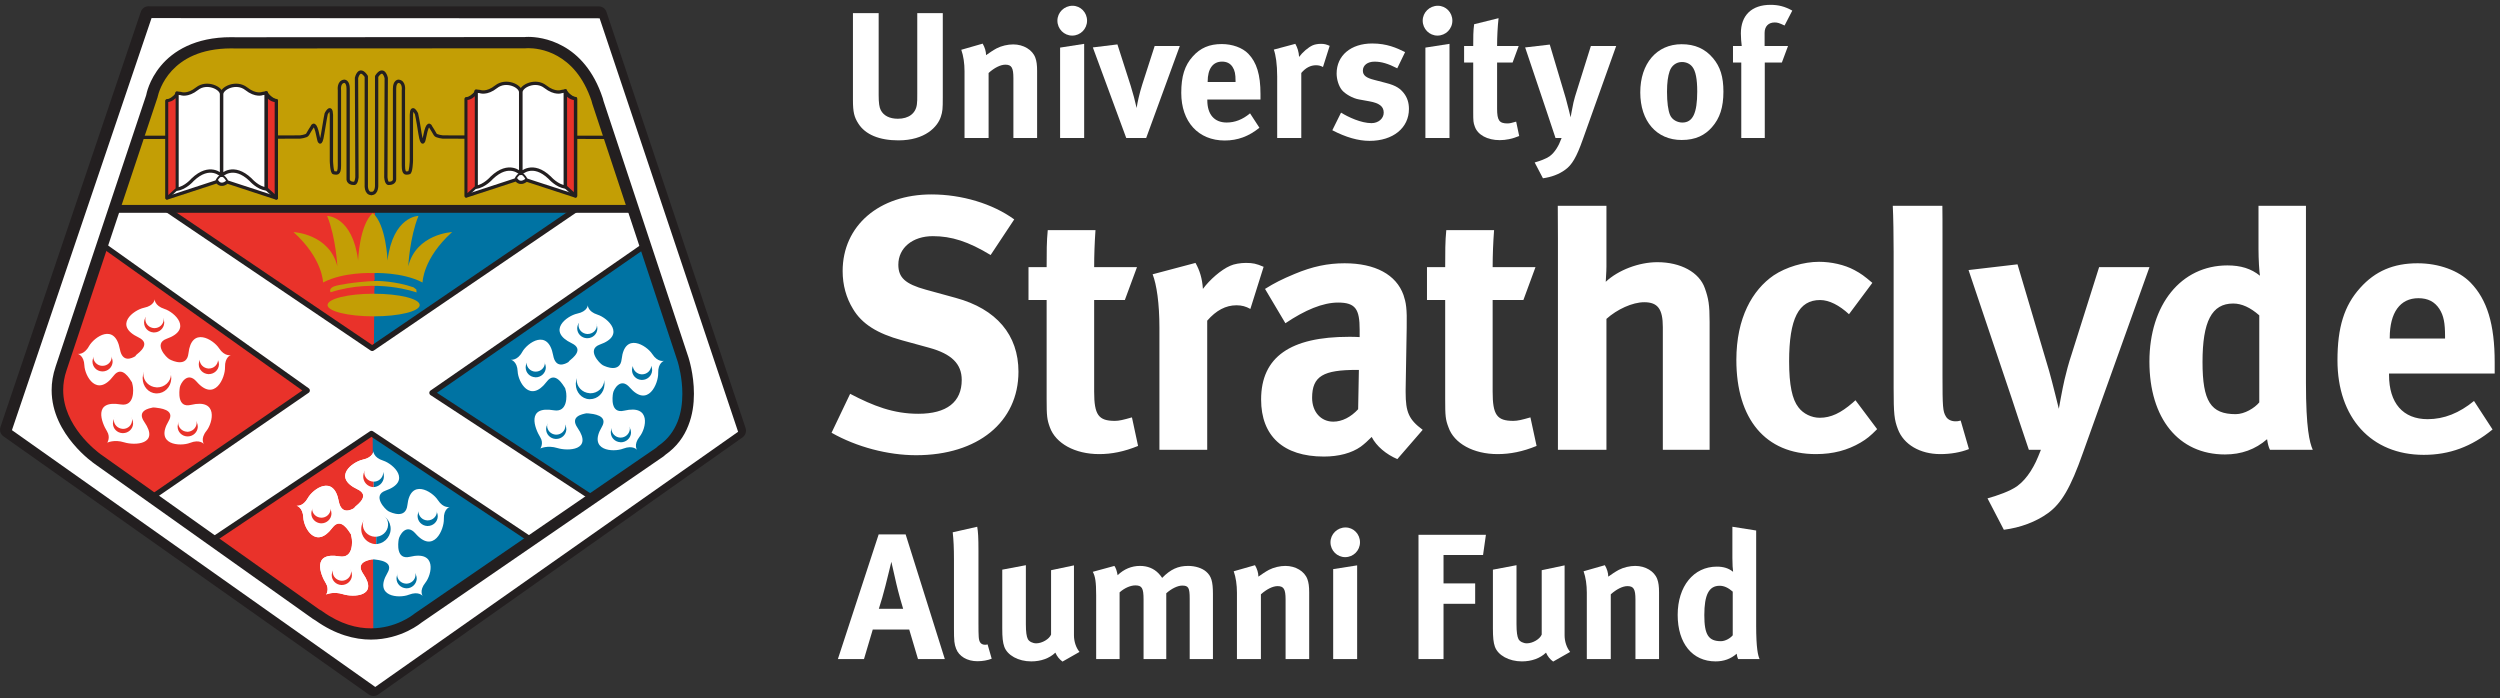 <?xml version="1.0" encoding="UTF-8" standalone="no"?>
<!DOCTYPE svg PUBLIC "-//W3C//DTD SVG 1.1//EN" "http://www.w3.org/Graphics/SVG/1.1/DTD/svg11.dtd">
<svg width="100%" height="100%" viewBox="0 0 913 255" version="1.1" xmlns="http://www.w3.org/2000/svg" xmlns:xlink="http://www.w3.org/1999/xlink" xml:space="preserve" xmlns:serif="http://www.serif.com/" style="fill-rule:evenodd;clip-rule:evenodd;stroke-linecap:round;stroke-linejoin:round;stroke-miterlimit:2;">
    <rect x="0" y="0" width="913" height="255" fill="#333333" stroke="none"/>
    <g transform="matrix(4.167,0,0,4.167,0,0)">
        <path d="M77.007,1.149L77.007,8.347C77.007,9.02 77.065,9.414 77.192,9.652C77.444,10.141 77.968,10.407 78.69,10.407C79.648,10.407 80.265,9.933 80.359,9.133C80.39,8.898 80.39,8.742 80.39,8.157L80.39,1.149L82.627,1.149L82.627,8.524C82.627,9.559 82.609,9.763 82.454,10.239C82.172,11.1 81.098,12.302 78.738,12.302C77.065,12.302 75.838,11.794 75.228,10.832C74.863,10.265 74.753,9.824 74.753,8.771L74.753,1.149L77.007,1.149Z" style="fill:white;fill-rule:nonzero;"/>
        <path d="M86.122,3.824C86.31,4.155 86.42,4.508 86.42,4.834C86.738,4.614 87.001,4.423 87.352,4.235C87.776,4.017 88.326,3.892 88.797,3.892C89.697,3.892 90.483,4.363 90.736,5.054C90.849,5.357 90.893,5.698 90.893,6.207L90.893,12.094L88.815,12.094L88.815,6.849C88.815,5.933 88.656,5.668 88.107,5.668C87.683,5.668 87.131,5.949 86.642,6.396L86.642,12.094L84.532,12.094L84.532,6.252C84.532,5.559 84.438,4.898 84.248,4.363L86.122,3.824Z" style="fill:white;fill-rule:nonzero;"/>
        <path d="M95.017,3.842L95.017,12.092L92.908,12.092L92.908,4.172L95.017,3.842ZM95.271,1.811C95.271,2.536 94.69,3.12 93.968,3.12C93.257,3.12 92.672,2.536 92.672,1.811C92.672,1.09 93.27,0.505 93.996,0.505C94.704,0.505 95.271,1.09 95.271,1.811Z" style="fill:white;fill-rule:nonzero;"/>
        <path d="M97.932,3.892L99.098,7.528C99.27,8.066 99.506,8.946 99.615,9.465C99.684,8.991 99.853,8.219 100.105,7.417L101.196,4.032L103.399,4.032L100.452,12.094L98.705,12.094L95.778,4.155L97.932,3.892Z" style="fill:white;fill-rule:nonzero;"/>
        <path d="M108.285,7.187L108.285,7.087C108.285,6.487 108.218,6.176 108.026,5.873C107.824,5.561 107.525,5.4 107.1,5.4C106.296,5.4 105.841,6.034 105.841,7.147L105.841,7.187L108.285,7.187ZM110.377,11.195C109.446,11.952 108.468,12.314 107.337,12.314C105.02,12.314 103.527,10.674 103.527,8.141C103.527,6.697 103.823,5.734 104.534,4.948C105.196,4.202 105.998,3.861 107.07,3.861C107.996,3.861 108.878,4.172 109.401,4.708C110.137,5.466 110.47,6.55 110.47,8.233L110.47,8.724L105.81,8.724L105.81,8.788C105.81,10.032 106.425,10.738 107.51,10.738C108.235,10.738 108.914,10.471 109.555,9.933L110.377,11.195Z" style="fill:white;fill-rule:nonzero;"/>
        <path d="M113.523,3.842C113.711,4.172 113.824,4.534 113.855,4.988C114.152,4.581 114.662,4.141 115.05,3.97C115.223,3.892 115.512,3.842 115.746,3.842C116.059,3.842 116.203,3.876 116.534,4.017L115.947,5.873C115.746,5.764 115.572,5.719 115.334,5.719C114.865,5.719 114.439,5.933 114.046,6.394L114.046,12.092L111.934,12.092L111.934,6.707C111.934,5.62 111.806,4.803 111.638,4.347L113.523,3.842Z" style="fill:white;fill-rule:nonzero;"/>
        <path d="M122.457,5.987C121.652,5.575 121.068,5.403 120.468,5.403C119.854,5.403 119.443,5.719 119.443,6.188C119.443,6.596 119.715,6.823 120.453,7.005L121.431,7.26C122.424,7.505 122.751,7.812 123.039,8.172C123.335,8.555 123.481,9.007 123.481,9.545C123.481,11.212 122.092,12.345 120.028,12.345C119.033,12.345 117.949,12.03 116.766,11.415L117.53,9.872C118.168,10.265 119.289,10.792 120.201,10.792C120.8,10.792 121.27,10.392 121.27,9.872C121.27,9.32 120.877,9.038 120.028,8.882L119.084,8.711C118.547,8.615 117.888,8.234 117.605,7.89C117.323,7.542 117.143,6.958 117.143,6.441C117.143,4.867 118.393,3.811 120.26,3.811C121.559,3.811 122.409,4.204 123.144,4.566L122.457,5.987Z" style="fill:white;fill-rule:nonzero;"/>
        <path d="M127.035,3.842L127.035,12.092L124.923,12.092L124.923,4.172L127.035,3.842ZM127.287,1.811C127.287,2.536 126.707,3.12 125.978,3.12C125.273,3.12 124.687,2.536 124.687,1.811C124.687,1.09 125.285,0.505 126.014,0.505C126.72,0.505 127.287,1.09 127.287,1.811Z" style="fill:white;fill-rule:nonzero;"/>
        <path d="M132.566,5.48L131.207,5.48L131.207,9.528C131.207,10.553 131.398,10.818 132.119,10.818C132.314,10.818 132.499,10.769 132.878,10.66L133.143,11.92C132.529,12.175 131.975,12.282 131.432,12.282C130.353,12.282 129.507,11.815 129.257,11.102C129.126,10.755 129.114,10.601 129.114,9.857L129.114,5.48L128.315,5.48L128.315,4.032L129.114,4.032C129.114,3.248 129.114,2.723 129.195,2.123L131.335,1.593C131.254,2.33 131.207,3.211 131.207,4.032L133.099,4.032L132.566,5.48Z" style="fill:white;fill-rule:nonzero;"/>
        <path d="M135.823,3.906L137.226,8.612C137.37,9.107 137.65,10.283 137.65,10.283C137.65,10.283 137.81,9.386 137.899,8.987C137.964,8.723 138.087,8.252 138.22,7.876L139.426,4.03L141.644,4.03L138.72,12.218C138.169,13.78 137.764,14.457 137.175,14.878C136.641,15.274 135.95,15.527 135.225,15.624L134.5,14.239C134.956,14.109 135.49,13.92 135.806,13.699C136.042,13.526 136.232,13.306 136.407,13.037C136.612,12.708 136.675,12.563 136.863,12.092L136.326,12.092C136.078,11.339 135.649,10.078 135.571,9.824L133.665,4.157L135.823,3.906Z" style="fill:white;fill-rule:nonzero;"/>
        <path d="M146.324,6.252C146.18,6.678 146.099,7.246 146.099,8.044C146.099,8.977 146.195,9.672 146.365,10.078C146.555,10.522 147.032,10.74 147.442,10.74C148.356,10.74 148.747,9.923 148.747,8.018C148.747,6.927 148.608,6.221 148.321,5.859C148.116,5.594 147.791,5.435 147.409,5.435C146.904,5.435 146.493,5.75 146.324,6.252ZM150.121,5.085C150.766,5.842 151.042,6.726 151.042,8.03C151.042,9.414 150.728,10.362 150.039,11.148C149.425,11.844 148.62,12.269 147.381,12.269C145.184,12.269 143.755,10.626 143.755,8.096C143.755,5.561 145.2,3.875 147.381,3.875C148.528,3.875 149.425,4.263 150.121,5.085Z" style="fill:white;fill-rule:nonzero;"/>
        <path d="M155.535,1.968C155.002,1.968 154.652,2.301 154.652,2.881L154.652,4.03L156.705,4.03L156.165,5.48L154.667,5.48L154.667,12.094L152.607,12.094L152.607,5.48L151.881,5.48L151.881,4.03L152.647,4.03C152.607,3.7 152.571,3.291 152.571,2.931C152.571,1.34 153.523,0.424 155.168,0.424C155.864,0.424 156.432,0.569 157.078,0.929L156.401,2.237C155.942,2.019 155.784,1.968 155.535,1.968Z" style="fill:white;fill-rule:nonzero;"/>
        <path d="M183.968,23.414L181.56,31.042C181.305,31.79 181.06,32.736 180.94,33.26C180.751,34.048 180.438,35.828 180.438,35.828C180.438,35.828 179.867,33.487 179.588,32.514L176.816,23.166L172.525,23.668L176.312,34.919C176.466,35.43 177.309,37.927 177.811,39.422L178.867,39.422C178.492,40.366 178.372,40.638 177.969,41.296C177.623,41.836 177.243,42.269 176.781,42.61C176.151,43.053 175.088,43.426 174.188,43.677L175.619,46.43C177.062,46.243 178.43,45.74 179.501,44.963C180.661,44.113 181.468,42.769 182.555,39.675L188.382,23.414L183.968,23.414ZM162.369,35.298C161.332,36.197 160.459,36.614 159.486,36.614C158.769,36.614 158.04,36.264 157.62,35.703C157.074,35.013 156.8,33.764 156.8,31.673C156.8,27.915 157.644,26.295 159.517,26.295C160.31,26.295 161.203,26.755 162.047,27.538L164.095,24.79C163.392,24.195 163.108,23.98 162.519,23.668C161.65,23.199 160.483,22.945 159.418,22.945C158.073,22.945 156.527,23.414 155.445,24.134C153.584,25.415 152.176,27.857 152.176,31.545C152.176,36.737 154.738,39.798 159.147,39.798C160.672,39.798 161.92,39.455 163.056,38.792C163.615,38.458 163.894,38.235 164.514,37.61L162.615,35.078L162.369,35.298ZM209.439,29.607C209.439,27.386 210.352,26.134 211.95,26.134C212.795,26.134 213.382,26.449 213.792,27.076C214.168,27.668 214.287,28.298 214.287,29.484L214.287,29.671L209.439,29.671L209.439,29.607ZM218.637,32.736L218.637,31.759C218.637,28.421 217.977,26.26 216.516,24.761C215.475,23.703 213.735,23.074 211.884,23.074C209.761,23.074 208.167,23.76 206.849,25.23C205.44,26.79 204.858,28.698 204.858,31.579C204.858,36.614 207.815,39.864 212.421,39.864C214.668,39.864 216.611,39.149 218.451,37.639L216.824,35.141C215.541,36.197 214.199,36.737 212.764,36.737C210.599,36.737 209.377,35.328 209.377,32.86L209.377,32.736L218.637,32.736ZM145.252,22.978C143.643,22.978 141.821,23.668 140.729,24.697C140.729,24.512 140.79,23.859 140.79,23.351L140.79,18.039L136.525,18.039C136.53,18.284 136.538,20.669 136.538,20.915L136.538,39.422L140.79,39.422L140.79,27.947C141.722,27.109 143.071,26.487 144.101,26.487C145.282,26.487 145.732,27.076 145.732,28.667L145.732,39.422L149.832,39.422L149.832,28.231C149.832,26.695 149.735,26.167 149.416,25.261C148.927,23.859 147.295,22.978 145.252,22.978ZM198.005,35.265C197.596,35.764 196.715,36.297 195.943,36.297C193.751,36.297 193.031,35.17 193.031,31.728C193.031,28.172 193.841,26.601 195.719,26.601C196.469,26.601 197.221,26.949 198.005,27.637L198.005,35.265ZM202.096,18.039L197.937,18.039L197.937,21.793C197.937,22.732 198.005,23.824 198.066,24.165C197.285,23.538 196.381,23.261 195.214,23.261C191.155,23.261 188.377,26.695 188.377,31.697C188.377,36.678 190.937,39.829 194.998,39.829C196.441,39.829 197.657,39.388 198.689,38.491C198.756,38.922 198.819,39.173 198.942,39.422L202.694,39.422C202.411,38.792 202.096,37.515 202.096,33.577L202.096,18.039ZM171.367,36.924C171.021,36.924 170.681,36.77 170.529,36.481C170.274,36.05 170.242,35.669 170.242,32.923L170.242,20.444C170.242,19.876 170.242,18.464 170.231,18.039L165.885,18.039C165.934,18.921 165.96,20.81 165.96,22.074L165.96,34.019C165.96,36.297 166.02,36.794 166.332,37.61C166.838,38.955 168.268,39.798 170.053,39.798C170.957,39.798 171.836,39.646 172.56,39.358L171.836,36.857C171.623,36.924 171.528,36.924 171.367,36.924ZM132.625,36.886C131.186,36.886 130.817,36.358 130.817,34.327L130.817,26.295L133.511,26.295L134.571,23.414L130.817,23.414C130.817,22.349 130.862,21.237 130.942,20.171L126.754,20.171C126.657,21.149 126.657,22.091 126.657,23.414L125.062,23.414L125.062,26.295L126.657,26.295L126.657,34.983C126.657,36.453 126.684,36.77 126.947,37.452C127.432,38.856 129.126,39.798 131.251,39.798C132.347,39.798 133.453,39.582 134.668,39.082L134.127,36.579C133.385,36.794 133.005,36.886 132.625,36.886ZM83.759,26.106L81.137,25.386C79.323,24.885 78.731,24.319 78.731,23.199C78.731,21.726 79.977,20.697 81.755,20.697C83.389,20.697 84.858,21.163 86.82,22.351L88.889,19.229C86.985,17.845 84.287,17.04 81.631,17.04C77.041,17.04 73.85,19.785 73.85,23.76C73.85,24.979 74.162,26.106 74.758,27.076C75.538,28.39 76.884,29.23 79.037,29.82L81.447,30.481C83.389,31.015 84.287,31.887 84.287,33.297C84.287,35.233 82.977,36.264 80.479,36.264C78.293,36.264 76.537,35.574 74.507,34.514L72.878,37.927C75.071,39.173 77.817,39.895 80.287,39.895C85.696,39.895 89.259,36.985 89.259,32.578C89.259,29.353 87.328,27.076 83.759,26.106ZM109.183,23.042C108.714,23.042 108.146,23.137 107.811,23.296C107.021,23.637 106.022,24.512 105.424,25.32C105.365,24.415 105.148,23.703 104.774,23.042L101.018,24.039C101.369,24.946 101.613,26.574 101.613,28.733L101.613,39.422L105.801,39.422L105.801,28.104C106.588,27.199 107.43,26.755 108.366,26.755C108.837,26.755 109.183,26.854 109.583,27.076L110.745,23.383C110.093,23.104 109.809,23.042 109.183,23.042ZM97.706,36.886C96.272,36.886 95.893,36.358 95.893,34.327L95.893,26.295L98.582,26.295L99.646,23.414L95.893,23.414C95.893,22.349 95.935,21.237 96.009,20.171L91.826,20.171C91.728,21.149 91.728,22.091 91.728,23.414L90.139,23.414L90.139,26.295L91.728,26.295L91.728,34.983C91.728,36.453 91.762,36.77 92.012,37.452C92.518,38.856 94.199,39.798 96.335,39.798C97.429,39.798 98.519,39.582 99.742,39.082L99.205,36.579C98.456,36.794 98.076,36.886 97.706,36.886ZM119.029,35.863C118.4,36.55 117.622,36.954 116.848,36.954C115.777,36.954 114.995,36.112 114.995,34.864C114.995,32.952 115.994,32.419 118.903,32.419L119.094,32.419L119.029,35.863ZM123.192,34.388L123.192,34.112L123.284,28.733C123.321,27.012 123.225,26.517 123.004,25.857C122.369,24.072 120.533,23.074 117.841,23.074C116.372,23.074 115.028,23.351 113.461,24.008C112.337,24.479 111.717,24.79 110.868,25.32L112.654,28.329C114.371,27.171 115.931,26.517 117.273,26.517C118.809,26.517 119.161,27.109 119.161,28.892L119.161,29.543C118.809,29.519 118.523,29.519 118.219,29.519C113.123,29.519 110.525,31.264 110.525,35.013C110.525,38.202 112.463,40.013 116.024,40.013C117.337,40.013 118.463,39.707 119.254,39.149C119.562,38.922 119.902,38.614 120.216,38.294C120.628,39.107 121.499,39.829 122.464,40.236L124.687,37.67C123.467,36.77 123.192,36.112 123.192,34.388Z" style="fill:white;fill-rule:nonzero;"/>
        <path d="M0.696,37.666L32.73,60.304L32.722,60.3L32.743,60.303L64.678,37.762L64.685,37.737L52.49,1.257L13.226,1.25L13.004,1.245L0.703,37.628L0.696,37.666Z" style="fill:none;stroke:rgb(35,31,32);stroke-width:1.39px;"/>
        <path d="M13.281,1.585L1.046,37.699L32.888,60.206L64.688,37.841L52.551,1.604L13.281,1.585Z" style="fill:white;fill-rule:nonzero;"/>
        <path d="M33.885,17.847L10.485,17.759L5.448,32.28C5.448,32.28 3.609,35.681 7.982,39.666C12.358,43.655 31.9,57.163 32.716,55.562L38.531,49.275L33.885,17.847Z" style="fill:rgb(233,50,42);fill-rule:nonzero;"/>
        <path d="M32.875,17.911L53.538,17.896L32.748,32.871L32.875,17.911Z" style="fill:rgb(0,115,163);fill-rule:nonzero;"/>
        <path d="M19.847,14.354C19.595,14.453 19.458,14.771 19.458,14.771" style="fill:white;fill-rule:nonzero;"/>
        <path d="M20.414,14.793C20.414,14.793 20.242,14.41 19.982,14.301" style="fill:white;fill-rule:nonzero;"/>
        <path d="M45.304,14.26C45.036,14.369 44.911,14.683 44.911,14.683" style="fill:white;fill-rule:nonzero;"/>
        <path d="M11.853,31.224C11.557,31.4 10.734,31.808 10.509,30.618C10.064,28.242 8.247,29.548 7.802,30.334C7.362,31.134 6.81,31.011 6.81,31.011C6.81,31.011 7.362,31.134 7.396,32.036C7.437,32.942 8.481,34.884 9.955,32.934C10.689,31.962 11.385,33.226 11.566,33.51L11.632,33.791C11.703,34.128 11.806,35.651 10.579,35.445C8.126,35.034 8.898,37.039 9.385,37.81C9.703,38.341 9.4,38.798 9.4,38.798C9.4,38.798 10.002,38.491 10.889,38.768C11.778,39.049 14.032,38.985 12.648,36.979C11.956,35.977 13.074,35.786 13.411,35.711L13.617,35.722C13.958,35.774 15.398,35.868 14.777,36.904C13.538,39.007 15.793,39.153 16.656,38.813C17.526,38.469 17.873,38.918 17.873,38.918C17.873,38.918 17.526,38.469 18.096,37.758C18.667,37.043 19.155,34.906 16.73,35.486C15.523,35.778 15.709,34.296 15.757,33.96C15.808,33.63 16.416,32.519 17.221,33.436C18.822,35.288 19.75,33.084 19.72,32.186C19.694,31.28 20.236,31.116 20.236,31.116C20.236,31.116 19.694,31.28 19.193,30.517C18.695,29.754 16.784,28.575 16.515,30.977C16.379,32.182 15.17,31.655 14.871,31.497C14.564,31.344 13.424,30.117 14.596,29.694C16.934,28.867 15.297,27.355 14.412,27.075C13.529,26.79 13.555,26.229 13.555,26.229C13.555,26.229 13.529,26.79 12.62,26.973C11.703,27.172 9.912,28.511 12.146,29.574C13.26,30.113 12.204,30.887 11.941,31.104L11.853,31.224Z" style="fill:white;fill-rule:nonzero;"/>
        <path d="M11.853,31.224L11.585,30.809L11.22,30.947L11.159,30.932C11.121,30.906 11.058,30.794 11.007,30.536C10.897,29.974 10.723,29.551 10.444,29.237C10.167,28.93 9.763,28.766 9.404,28.773C8.908,28.781 8.485,28.994 8.148,29.241C7.808,29.495 7.525,29.798 7.353,30.113C7.222,30.349 7.1,30.442 7.026,30.48L6.889,30.525L6.852,30.798L6.923,30.536L6.889,30.525L6.852,30.798L6.923,30.536C6.646,30.472 6.374,30.637 6.309,30.906C6.247,31.168 6.423,31.43 6.689,31.494L6.75,31.224L6.666,31.486L6.689,31.494L6.75,31.224L6.666,31.486L6.767,31.583C6.81,31.655 6.88,31.789 6.895,32.062L6.895,32.059C6.913,32.478 7.068,32.957 7.344,33.406C7.484,33.619 7.654,33.825 7.883,33.978C8.107,34.143 8.391,34.27 8.715,34.27C9.319,34.263 9.868,33.892 10.369,33.226L10.519,33.076L10.53,33.069L10.528,33.05L10.528,33.069L10.53,33.069L10.528,33.05L10.528,33.069L10.597,33.099C10.678,33.148 10.805,33.275 10.897,33.413C11,33.548 11.074,33.679 11.136,33.78L11.566,33.51L11.071,33.619L11.132,33.9C11.136,33.93 11.164,34.068 11.164,34.229C11.168,34.438 11.121,34.689 11.058,34.817L10.953,34.94L10.788,34.981L10.663,34.966C10.416,34.925 10.191,34.906 9.98,34.906C9.479,34.902 9.046,35.022 8.753,35.314C8.453,35.602 8.365,35.98 8.369,36.313C8.369,37.002 8.695,37.653 8.949,38.068L9.029,38.315L8.992,38.491L8.969,38.528L8.969,38.54L9.188,38.667L8.973,38.528L8.969,38.54L9.188,38.667L8.973,38.528C8.846,38.712 8.865,38.97 9.02,39.131C9.179,39.299 9.426,39.337 9.637,39.236L9.55,39.086L9.624,39.236L9.637,39.236L9.55,39.086L9.624,39.236C9.643,39.232 9.843,39.142 10.156,39.142C10.326,39.142 10.513,39.168 10.738,39.232C11.024,39.325 11.385,39.378 11.757,39.378C12.137,39.378 12.539,39.325 12.9,39.142C13.089,39.056 13.26,38.914 13.396,38.727C13.524,38.528 13.593,38.3 13.593,38.061C13.587,37.63 13.404,37.211 13.069,36.706C12.947,36.534 12.932,36.429 12.932,36.407L12.938,36.403L13.159,36.283L13.52,36.193L13.411,35.711L13.387,36.197L13.587,36.212L13.617,35.722L13.542,36.209C13.705,36.224 13.991,36.257 14.208,36.336L14.408,36.433L14.418,36.44C14.418,36.455 14.412,36.534 14.334,36.669C14.051,37.148 13.902,37.574 13.898,37.975C13.89,38.502 14.21,38.947 14.596,39.161C14.979,39.378 15.409,39.438 15.808,39.438C16.188,39.438 16.538,39.382 16.839,39.266C17.028,39.191 17.161,39.176 17.258,39.176L17.46,39.224L17.479,39.236L17.619,39.093L17.46,39.213L17.479,39.236L17.619,39.093L17.46,39.213C17.54,39.314 17.66,39.385 17.797,39.404C17.924,39.423 18.062,39.393 18.167,39.314C18.276,39.236 18.349,39.108 18.367,38.989C18.386,38.858 18.352,38.731 18.276,38.622L18.07,38.768L18.292,38.652L18.276,38.622L18.07,38.768L18.292,38.652L18.283,38.629L18.276,38.543C18.276,38.465 18.292,38.319 18.495,38.061C18.813,37.653 19.056,37.054 19.065,36.414C19.065,36.059 18.977,35.681 18.7,35.374C18.416,35.06 17.969,34.888 17.46,34.899C17.198,34.899 16.923,34.936 16.607,35.003L16.437,35.022L16.356,35.011L16.278,34.873C16.238,34.772 16.219,34.614 16.219,34.472C16.219,34.293 16.248,34.124 16.263,34.042L16.263,34.034L16.27,34.001L16.457,33.683L16.562,33.585L16.596,33.582L16.637,33.593L16.828,33.761C17.323,34.326 17.844,34.648 18.397,34.656C18.751,34.656 19.056,34.517 19.286,34.326C19.63,34.053 19.847,33.679 19.997,33.312C20.152,32.93 20.227,32.553 20.227,32.223L20.227,32.111C20.233,31.793 20.311,31.673 20.356,31.617L20.409,31.583L20.409,31.58L20.296,31.325L20.381,31.583L20.409,31.58L20.296,31.325L20.381,31.583C20.654,31.505 20.798,31.232 20.713,30.97C20.635,30.712 20.352,30.569 20.081,30.644L20.156,30.876L20.115,30.637L20.081,30.644L20.156,30.876L20.115,30.637L20.107,30.637C20.063,30.626 19.905,30.67 19.623,30.251C19.432,29.963 19.155,29.694 18.809,29.469C18.455,29.241 18.053,29.058 17.591,29.047C17.217,29.043 16.796,29.2 16.515,29.548C16.238,29.881 16.079,30.326 16.01,30.929C15.98,31.138 15.929,31.194 15.909,31.209L15.757,31.254C15.559,31.265 15.213,31.127 15.105,31.067L15.05,31.172L15.11,31.067L15.105,31.063L15.05,31.172L15.11,31.067C15.101,31.067 14.914,30.91 14.798,30.734C14.661,30.566 14.58,30.367 14.58,30.3L14.596,30.255L14.773,30.162C15.26,29.986 15.63,29.776 15.896,29.503C16.16,29.237 16.307,28.889 16.304,28.556C16.294,28.018 15.984,27.598 15.666,27.284C15.329,26.955 14.942,26.723 14.567,26.603C14.249,26.491 14.141,26.382 14.1,26.311L14.06,26.236L13.651,26.236L14.06,26.262L14.06,26.236L13.651,26.236L14.06,26.262L13.555,26.229L13.056,26.21L13.323,26.218L13.056,26.18L13.056,26.21L13.323,26.218L13.056,26.18L13.043,26.199C13.016,26.236 12.975,26.39 12.513,26.498C12.109,26.581 11.673,26.794 11.301,27.104C10.93,27.404 10.575,27.823 10.565,28.399C10.56,28.713 10.689,29.035 10.925,29.308C11.159,29.578 11.482,29.81 11.924,30.016C12.062,30.075 12.118,30.135 12.137,30.158L12.141,30.165L12.175,30.15L12.137,30.15L12.141,30.165L12.175,30.15L12.137,30.15L12.109,30.225C12.04,30.386 11.757,30.618 11.606,30.745L11.529,30.816L11.439,30.936L11.853,31.224L11.585,30.809L11.853,31.224L12.264,31.512L12.345,31.4L11.941,31.104L12.285,31.479C12.345,31.423 12.545,31.265 12.741,31.052C12.923,30.846 13.144,30.573 13.159,30.15C13.162,29.956 13.084,29.724 12.938,29.555C12.792,29.379 12.605,29.248 12.367,29.132C12.016,28.96 11.806,28.8 11.703,28.676C11.598,28.549 11.579,28.474 11.568,28.399C11.566,28.287 11.688,28.059 11.941,27.849C12.189,27.654 12.539,27.501 12.717,27.456C13.275,27.351 13.643,27.089 13.836,26.824C14.038,26.554 14.06,26.318 14.06,26.255C14.081,25.989 13.866,25.753 13.583,25.735C13.308,25.724 13.069,25.929 13.056,26.199L13.046,26.236C13.046,26.334 13.069,26.573 13.237,26.846C13.421,27.108 13.748,27.378 14.253,27.535C14.427,27.591 14.732,27.763 14.957,27.98C15.179,28.193 15.297,28.444 15.288,28.556L15.159,28.822C15.05,28.949 14.82,29.091 14.418,29.241C14.165,29.331 13.944,29.469 13.795,29.66C13.636,29.847 13.565,30.09 13.57,30.3C13.58,30.734 13.785,31.067 13.982,31.344C14.094,31.479 14.197,31.587 14.304,31.692C14.412,31.793 14.496,31.868 14.631,31.931C14.824,32.029 15.241,32.231 15.757,32.242C16.01,32.242 16.319,32.171 16.584,31.954C16.835,31.733 16.983,31.404 17.018,31.026C17.075,30.547 17.198,30.285 17.297,30.165C17.404,30.057 17.46,30.042 17.591,30.038C17.741,30.03 18.004,30.124 18.238,30.281C18.472,30.431 18.678,30.637 18.766,30.779C19.178,31.43 19.763,31.636 20.107,31.625C20.25,31.625 20.347,31.598 20.381,31.583L20.686,31.344L20.713,30.97L20.47,30.678L20.081,30.644C20.025,30.67 19.81,30.745 19.591,30.977C19.379,31.205 19.211,31.598 19.211,32.111L19.211,32.223C19.215,32.448 19.114,32.889 18.934,33.204C18.844,33.368 18.738,33.495 18.644,33.57L18.397,33.668C18.283,33.671 18.008,33.585 17.606,33.121C17.329,32.803 16.977,32.594 16.596,32.594C16.356,32.594 16.139,32.68 15.98,32.781C15.741,32.942 15.587,33.144 15.475,33.335C15.359,33.529 15.288,33.709 15.26,33.892C15.241,34.001 15.213,34.214 15.213,34.472C15.213,34.742 15.241,35.075 15.402,35.393C15.486,35.554 15.611,35.722 15.799,35.823C15.976,35.95 16.205,36.018 16.437,36.018C16.575,36.018 16.717,35.995 16.846,35.965C17.099,35.898 17.297,35.879 17.46,35.879C17.778,35.89 17.881,35.961 17.937,36.021C18.004,36.085 18.053,36.22 18.053,36.414C18.059,36.766 17.858,37.267 17.694,37.466C17.376,37.855 17.258,38.229 17.258,38.543C17.258,38.929 17.417,39.161 17.46,39.213C17.54,39.314 17.66,39.385 17.797,39.404C17.924,39.423 18.062,39.393 18.167,39.314C18.276,39.236 18.349,39.108 18.367,38.989C18.386,38.858 18.352,38.731 18.276,38.622C18.221,38.547 17.894,38.192 17.258,38.199C17.018,38.192 16.755,38.236 16.466,38.356L16.463,38.356C16.322,38.412 16.064,38.461 15.808,38.454C15.531,38.461 15.26,38.397 15.116,38.311C14.975,38.21 14.927,38.173 14.919,37.975C14.919,37.814 14.979,37.548 15.213,37.159C15.355,36.927 15.428,36.691 15.428,36.44C15.432,36.152 15.293,35.89 15.11,35.726C14.841,35.482 14.534,35.389 14.272,35.322C14.01,35.266 13.772,35.239 13.682,35.224L13.643,35.224L13.439,35.217L13.299,35.224C13.175,35.262 12.887,35.307 12.595,35.445C12.444,35.516 12.285,35.617 12.146,35.782C12.016,35.935 11.916,36.167 11.916,36.407C11.916,36.695 12.04,36.975 12.225,37.256C12.513,37.66 12.582,37.937 12.579,38.061L12.545,38.184C12.532,38.21 12.453,38.278 12.309,38.319C12.16,38.371 11.967,38.39 11.757,38.39C11.486,38.39 11.207,38.349 11.041,38.3C10.719,38.203 10.42,38.158 10.156,38.158C9.578,38.158 9.209,38.341 9.157,38.364L9.4,38.798L9.815,39.071C9.849,39.022 10.03,38.76 10.036,38.315C10.036,38.091 9.98,37.814 9.815,37.57L9.815,37.567C9.624,37.26 9.368,36.669 9.381,36.313C9.381,36.137 9.422,36.055 9.469,36.018C9.51,35.969 9.637,35.894 9.98,35.89C10.12,35.89 10.29,35.898 10.487,35.928L10.788,35.965C11.067,35.965 11.318,35.894 11.518,35.756C11.823,35.554 11.982,35.262 12.072,34.992C12.156,34.716 12.18,34.457 12.18,34.229C12.18,34.001 12.156,33.825 12.128,33.686L12.066,33.409L11.991,33.245C11.941,33.17 11.782,32.901 11.568,32.642C11.464,32.519 11.334,32.392 11.168,32.287C11.007,32.182 10.788,32.085 10.528,32.081C10.143,32.074 9.789,32.313 9.544,32.642C9.129,33.196 8.833,33.29 8.715,33.282L8.485,33.196C8.346,33.099 8.191,32.889 8.088,32.661C7.971,32.425 7.914,32.171 7.911,32.025L7.911,32.014C7.883,31.471 7.692,31.082 7.452,30.843C7.218,30.611 6.984,30.543 6.923,30.536C6.786,30.506 6.646,30.525 6.537,30.599C6.423,30.67 6.343,30.772 6.309,30.906C6.277,31.026 6.305,31.161 6.374,31.269C6.449,31.385 6.562,31.464 6.689,31.494L6.889,31.509C7.048,31.509 7.288,31.479 7.542,31.337C7.795,31.191 8.047,30.94 8.247,30.577C8.326,30.431 8.534,30.199 8.768,30.019C9.001,29.844 9.254,29.754 9.404,29.754L9.679,29.888C9.789,29.993 9.922,30.255 10.008,30.708C10.077,31.093 10.21,31.393 10.435,31.61C10.65,31.838 10.968,31.931 11.22,31.928C11.647,31.92 11.941,31.741 12.118,31.64L12.264,31.512L11.853,31.224Z" style="fill:rgb(233,50,42);fill-rule:nonzero;"/>
        <path d="M31.036,44.53C30.745,44.714 29.913,45.114 29.687,43.924C29.249,41.548 27.427,42.854 26.981,43.647C26.54,44.444 25.99,44.321 25.99,44.321C25.99,44.321 26.54,44.444 26.583,45.35C26.62,46.256 27.67,48.198 29.135,46.248C29.874,45.275 30.562,46.544 30.753,46.817L30.815,47.105C30.89,47.438 30.983,48.965 29.758,48.763C27.305,48.347 28.081,50.36 28.564,51.124C28.886,51.655 28.587,52.108 28.587,52.108C28.587,52.108 29.187,51.801 30.072,52.078C30.961,52.358 33.212,52.295 31.831,50.293C31.138,49.286 32.252,49.096 32.594,49.017L32.8,49.028C33.14,49.073 34.579,49.178 33.951,50.222C32.721,52.314 34.972,52.467 35.829,52.13C36.708,51.782 37.045,52.228 37.045,52.228C37.045,52.228 36.708,51.782 37.279,51.071C37.846,50.364 38.332,48.22 35.913,48.8C34.705,49.081 34.888,47.602 34.94,47.277C34.989,46.937 35.595,45.836 36.403,46.749C38.005,48.59 38.933,46.394 38.901,45.492C38.871,44.587 39.419,44.422 39.419,44.422C39.419,44.422 38.871,44.587 38.372,43.823C37.878,43.056 35.966,41.889 35.702,44.28C35.561,45.481 34.351,44.961 34.05,44.804C33.747,44.654 32.604,43.427 33.778,43.008C36.117,42.177 34.48,40.665 33.591,40.381C32.706,40.093 32.729,39.535 32.729,39.535C32.729,39.535 32.706,40.093 31.795,40.283C30.89,40.486 29.092,41.821 31.329,42.884C32.448,43.408 31.382,44.19 31.124,44.418L31.036,44.53Z" style="fill:white;fill-rule:nonzero;"/>
        <path d="M49.816,31.729C49.521,31.92 48.686,32.317 48.477,31.127C48.028,28.751 46.211,30.049 45.771,30.843C45.33,31.64 44.768,31.523 44.768,31.523C44.768,31.523 45.33,31.64 45.369,32.549C45.401,33.454 46.445,35.393 47.919,33.447C48.654,32.474 49.343,33.742 49.53,34.023L49.601,34.308C49.676,34.637 49.773,36.171 48.542,35.958C46.089,35.542 46.868,37.548 47.349,38.326C47.676,38.846 47.358,39.307 47.358,39.307C47.358,39.307 47.966,38.996 48.857,39.269C49.741,39.546 51.998,39.498 50.617,37.496C49.919,36.485 51.038,36.298 51.379,36.224L51.58,36.231C51.921,36.268 53.36,36.377 52.74,37.425C51.506,39.524 53.756,39.658 54.619,39.318C55.495,38.985 55.831,39.43 55.831,39.43C55.831,39.43 55.495,38.985 56.06,38.263C56.632,37.559 57.113,35.423 54.698,35.991C53.487,36.28 53.669,34.805 53.725,34.472C53.771,34.132 54.385,33.035 55.18,33.948C56.797,35.797 57.714,33.597 57.684,32.691C57.657,31.789 58.2,31.621 58.2,31.621C58.2,31.621 57.657,31.789 57.162,31.026C56.664,30.262 54.748,29.08 54.482,31.479C54.351,32.68 53.139,32.167 52.834,32.01C52.527,31.845 51.392,30.633 52.559,30.203C54.903,29.379 53.261,27.86 52.372,27.579C51.493,27.299 51.519,26.749 51.519,26.749C51.519,26.749 51.493,27.299 50.583,27.486C49.676,27.684 47.882,29.016 50.114,30.087C51.223,30.626 50.166,31.396 49.91,31.617L49.816,31.729Z" style="fill:white;fill-rule:nonzero;"/>
        <path d="M49.816,31.729L49.543,31.318L49.18,31.46L49.122,31.445C49.096,31.408 49.021,31.303 48.974,31.045C48.866,30.48 48.686,30.053 48.407,29.75C48.129,29.432 47.734,29.271 47.367,29.282C46.877,29.29 46.456,29.495 46.117,29.754C45.771,30.012 45.494,30.311 45.317,30.626C45.191,30.854 45.07,30.951 44.989,30.992L44.853,31.041L44.823,31.31L44.883,31.045L44.853,31.041L44.823,31.31L44.883,31.045C44.609,30.981 44.344,31.149 44.278,31.411C44.211,31.681 44.387,31.939 44.658,32.006L44.714,31.744L44.63,31.999L44.658,32.006L44.714,31.744L44.63,31.999L44.643,32.01C44.684,32.033 44.83,32.1 44.853,32.575C44.877,32.994 45.028,33.466 45.307,33.915C45.448,34.128 45.622,34.33 45.85,34.495C46.076,34.656 46.355,34.775 46.688,34.775C47.289,34.768 47.831,34.401 48.336,33.742L48.333,33.742L48.486,33.589L48.505,33.578L48.495,33.559L48.495,33.578L48.505,33.578L48.495,33.559L48.495,33.578L48.566,33.612C48.641,33.668 48.772,33.78 48.866,33.922C48.969,34.061 49.043,34.188 49.109,34.289L49.53,34.023L49.034,34.128L49.105,34.405C49.109,34.442 49.128,34.581 49.128,34.734C49.133,34.951 49.09,35.202 49.021,35.329L48.916,35.453L48.761,35.494L48.626,35.467C48.383,35.438 48.155,35.419 47.943,35.419C47.448,35.419 47.01,35.535 46.718,35.831C46.417,36.115 46.323,36.489 46.329,36.822C46.34,37.514 46.656,38.165 46.912,38.577L46.993,38.82L46.952,38.989L46.931,39.045L47.146,39.168L46.937,39.041L46.931,39.045L47.146,39.168L46.937,39.041C46.806,39.224 46.828,39.471 46.987,39.64C47.143,39.797 47.39,39.846 47.601,39.745L47.523,39.602L47.592,39.748L47.601,39.745L47.523,39.602L47.592,39.748C47.607,39.745 47.807,39.655 48.125,39.655C48.288,39.655 48.482,39.677 48.703,39.745L48.694,39.745C48.987,39.831 49.343,39.894 49.721,39.894C50.104,39.894 50.509,39.831 50.87,39.655C51.049,39.55 51.223,39.423 51.36,39.228C51.487,39.045 51.56,38.805 51.56,38.566C51.547,38.147 51.375,37.713 51.038,37.211C50.914,37.043 50.898,36.938 50.898,36.916L50.902,36.912L51.122,36.792L51.481,36.695L51.379,36.224L51.347,36.71L51.547,36.725L51.58,36.231L51.511,36.725C51.68,36.736 51.966,36.766 52.179,36.841L52.372,36.942L52.385,36.957C52.385,36.968 52.378,37.047 52.301,37.178C52.015,37.66 51.88,38.087 51.874,38.484C51.865,39.018 52.179,39.46 52.559,39.666C52.943,39.894 53.369,39.943 53.771,39.943C54.159,39.943 54.51,39.894 54.81,39.771L54.81,39.778C54.999,39.7 55.128,39.681 55.218,39.681L55.42,39.733L55.44,39.748L55.583,39.606L55.42,39.718L55.44,39.748L55.583,39.606L55.42,39.718C55.504,39.827 55.624,39.898 55.756,39.917C55.888,39.932 56.026,39.902 56.134,39.827C56.243,39.748 56.312,39.625 56.331,39.498C56.355,39.363 56.318,39.232 56.235,39.131L56.026,39.284L56.262,39.157L56.235,39.131L56.026,39.284L56.262,39.157L56.252,39.138L56.235,39.056C56.235,38.985 56.262,38.832 56.464,38.57C56.776,38.162 57.025,37.563 57.029,36.916C57.029,36.568 56.945,36.19 56.668,35.879C56.383,35.561 55.934,35.393 55.429,35.404C55.171,35.404 54.894,35.445 54.576,35.516L54.411,35.535L54.314,35.52L54.235,35.37C54.207,35.277 54.192,35.127 54.192,34.974C54.192,34.798 54.211,34.637 54.22,34.551L54.235,34.513L54.421,34.188L54.529,34.098L54.557,34.087L54.613,34.102L54.797,34.266C55.292,34.831 55.813,35.157 56.37,35.157C56.711,35.157 57.019,35.03 57.253,34.831C57.599,34.562 57.811,34.188 57.966,33.821C58.116,33.447 58.191,33.062 58.191,32.736L58.191,32.631C58.196,32.306 58.28,32.182 58.325,32.134L58.378,32.092L58.378,32.085L58.271,31.838L58.355,32.092L58.378,32.085L58.271,31.838L58.355,32.092C58.617,32.018 58.771,31.744 58.683,31.475C58.598,31.22 58.314,31.075 58.054,31.153L58.125,31.381L58.082,31.149L58.054,31.153L58.125,31.381L58.082,31.149L58.075,31.149C58.026,31.142 57.873,31.183 57.586,30.756L57.586,30.76C57.399,30.476 57.113,30.203 56.776,29.974C56.425,29.757 56.022,29.563 55.556,29.563C55.18,29.555 54.759,29.72 54.482,30.049C54.202,30.39 54.048,30.835 53.977,31.434C53.953,31.651 53.893,31.707 53.88,31.726L53.725,31.767C53.524,31.774 53.182,31.632 53.074,31.572L53.017,31.677L53.077,31.576L53.074,31.572L53.017,31.677L53.077,31.576C53.068,31.572 52.881,31.415 52.759,31.243C52.625,31.075 52.546,30.873 52.55,30.813L52.559,30.764L52.737,30.67C53.227,30.502 53.601,30.277 53.865,30.016C54.127,29.75 54.278,29.398 54.278,29.065C54.267,28.534 53.964,28.111 53.635,27.785C53.293,27.467 52.905,27.239 52.537,27.119C52.209,27 52.108,26.887 52.063,26.828L52.024,26.749L52.02,26.753L52.024,26.749L52.02,26.753L51.603,26.753L52.02,26.771L52.02,26.753L51.603,26.753L52.02,26.771L51.519,26.749L51.015,26.726L51.285,26.738L51.015,26.682L51.015,26.726L51.285,26.738L51.015,26.682L51.01,26.708C50.98,26.753 50.944,26.899 50.477,27.011L50.471,27.011C50.078,27.097 49.642,27.307 49.268,27.613C48.894,27.913 48.539,28.336 48.523,28.915C48.523,29.226 48.654,29.548 48.894,29.817C49.118,30.09 49.449,30.319 49.891,30.521C50.03,30.588 50.087,30.648 50.101,30.663L50.11,30.674L50.14,30.663L50.11,30.663L50.11,30.674L50.14,30.663L50.11,30.663L50.082,30.734L49.852,31.011L49.569,31.254L49.507,31.318L49.418,31.434L49.816,31.729L49.543,31.318L49.816,31.729L50.218,32.033L50.308,31.924L49.91,31.617L50.241,31.991C50.312,31.928 50.522,31.774 50.705,31.561C50.89,31.363 51.107,31.082 51.122,30.663C51.122,30.465 51.042,30.236 50.902,30.061C50.761,29.885 50.574,29.757 50.34,29.641C49.985,29.473 49.777,29.308 49.67,29.177C49.562,29.058 49.543,28.986 49.543,28.915C49.53,28.8 49.667,28.564 49.919,28.358C50.157,28.163 50.503,28.01 50.692,27.965C51.238,27.857 51.609,27.602 51.805,27.336C52.002,27.071 52.02,26.831 52.02,26.764C52.039,26.494 51.829,26.266 51.543,26.251C51.262,26.236 51.032,26.438 51.015,26.715L51.015,26.753C51.015,26.839 51.032,27.082 51.201,27.351C51.384,27.621 51.706,27.883 52.222,28.047C52.391,28.103 52.705,28.276 52.918,28.496C53.152,28.71 53.266,28.953 53.257,29.065L53.13,29.338C53.008,29.458 52.784,29.604 52.385,29.754C52.132,29.844 51.914,29.974 51.762,30.173C51.599,30.356 51.538,30.599 51.538,30.813C51.543,31.243 51.755,31.576 51.958,31.853C52.063,31.988 52.172,32.1 52.273,32.197L52.591,32.44C52.793,32.534 53.205,32.74 53.725,32.751C53.977,32.751 54.286,32.68 54.544,32.463C54.806,32.249 54.95,31.92 54.988,31.539C55.046,31.06 55.171,30.798 55.27,30.674C55.371,30.573 55.429,30.555 55.556,30.539C55.715,30.539 55.972,30.637 56.196,30.786C56.436,30.944 56.638,31.149 56.724,31.288L56.729,31.288C57.141,31.939 57.732,32.145 58.075,32.134C58.213,32.134 58.314,32.104 58.355,32.092C58.484,32.055 58.589,31.973 58.643,31.853C58.716,31.744 58.724,31.61 58.683,31.475L58.439,31.194L58.054,31.153C57.989,31.183 57.764,31.254 57.564,31.479C57.343,31.726 57.175,32.111 57.175,32.631L57.178,32.706L57.178,32.736C57.184,32.964 57.081,33.398 56.892,33.713C56.808,33.873 56.701,34.008 56.613,34.083L56.37,34.173C56.252,34.177 55.975,34.098 55.569,33.634C55.296,33.312 54.946,33.106 54.557,33.106C54.318,33.106 54.108,33.185 53.947,33.294C53.704,33.454 53.551,33.653 53.435,33.844C53.322,34.042 53.251,34.218 53.218,34.401C53.205,34.513 53.182,34.73 53.182,34.974C53.182,35.254 53.205,35.58 53.36,35.909C53.444,36.059 53.579,36.227 53.764,36.336C53.943,36.463 54.177,36.519 54.411,36.519C54.544,36.519 54.681,36.504 54.819,36.47C55.072,36.41 55.274,36.392 55.429,36.392C55.742,36.396 55.843,36.467 55.901,36.527C55.972,36.594 56.017,36.728 56.017,36.916C56.026,37.275 55.822,37.78 55.657,37.971C55.345,38.36 55.218,38.746 55.218,39.056C55.218,39.438 55.386,39.666 55.42,39.718C55.592,39.939 55.91,39.988 56.134,39.827C56.365,39.658 56.406,39.355 56.235,39.131C56.191,39.056 55.854,38.704 55.218,38.708C54.988,38.708 54.722,38.746 54.43,38.869C54.292,38.914 54.028,38.966 53.771,38.963C53.5,38.966 53.227,38.91 53.083,38.82C52.939,38.723 52.9,38.678 52.883,38.484C52.883,38.33 52.952,38.057 53.182,37.668C53.317,37.436 53.395,37.204 53.395,36.957C53.403,36.657 53.261,36.396 53.077,36.235C52.806,35.991 52.501,35.909 52.241,35.838C51.983,35.774 51.736,35.759 51.652,35.741L51.609,35.741L51.412,35.733L51.266,35.741C51.141,35.767 50.851,35.816 50.565,35.958C50.411,36.021 50.247,36.126 50.114,36.298C49.981,36.444 49.886,36.672 49.886,36.916C49.886,37.211 49.998,37.485 50.194,37.761C50.477,38.165 50.551,38.45 50.546,38.566L50.522,38.689C50.495,38.723 50.424,38.787 50.273,38.832C50.131,38.873 49.928,38.899 49.721,38.899C49.453,38.899 49.175,38.858 49.004,38.805C48.683,38.708 48.389,38.659 48.125,38.659C47.541,38.659 47.171,38.846 47.124,38.873L47.358,39.307L47.784,39.584C47.812,39.531 48,39.266 48.005,38.82C48.005,38.592 47.943,38.33 47.788,38.072L47.784,38.072C47.588,37.769 47.33,37.178 47.339,36.822C47.345,36.65 47.386,36.568 47.438,36.523C47.489,36.474 47.607,36.403 47.943,36.403C48.084,36.403 48.252,36.41 48.458,36.44L48.761,36.47C49.025,36.47 49.283,36.403 49.489,36.261C49.792,36.059 49.951,35.767 50.035,35.505C50.123,35.221 50.144,34.966 50.149,34.734C50.144,34.513 50.123,34.337 50.097,34.195L50.035,33.922L49.964,33.754C49.91,33.675 49.76,33.421 49.539,33.155C49.427,33.035 49.3,32.901 49.133,32.796C48.969,32.68 48.757,32.594 48.495,32.594C48.112,32.583 47.76,32.818 47.513,33.151C47.098,33.709 46.797,33.799 46.688,33.791L46.445,33.705C46.314,33.615 46.151,33.398 46.046,33.166C45.942,32.934 45.878,32.669 45.878,32.53C45.85,31.988 45.653,31.587 45.421,31.359C45.187,31.119 44.948,31.06 44.883,31.045C44.75,31.018 44.609,31.037 44.505,31.108C44.39,31.183 44.306,31.284 44.278,31.411C44.25,31.539 44.273,31.677 44.344,31.782C44.413,31.894 44.525,31.973 44.658,32.006L44.853,32.021C45.012,32.021 45.255,31.988 45.509,31.842C45.762,31.699 46.011,31.452 46.216,31.082C46.297,30.944 46.499,30.704 46.725,30.532C46.961,30.356 47.217,30.259 47.367,30.262L47.648,30.401C47.756,30.513 47.893,30.76 47.977,31.213C48.041,31.602 48.175,31.905 48.402,32.119C48.617,32.347 48.931,32.44 49.18,32.437C49.618,32.429 49.919,32.253 50.091,32.148L50.218,32.033L49.816,31.729Z" style="fill:rgb(6,32,62);fill-rule:nonzero;"/>
        <path d="M11.853,31.224C11.557,31.4 10.734,31.808 10.509,30.618C10.064,28.242 8.247,29.548 7.802,30.334C7.362,31.134 6.81,31.011 6.81,31.011C6.81,31.011 7.362,31.134 7.396,32.036C7.437,32.942 8.481,34.884 9.955,32.934C10.689,31.962 11.385,33.226 11.566,33.51L11.632,33.791C11.703,34.128 11.806,35.651 10.579,35.445C8.126,35.034 8.898,37.039 9.385,37.81C9.703,38.341 9.4,38.798 9.4,38.798C9.4,38.798 10.002,38.491 10.889,38.768C11.778,39.049 14.032,38.985 12.648,36.979C11.956,35.977 13.074,35.786 13.411,35.711L13.617,35.722C13.958,35.774 15.398,35.868 14.777,36.904C13.538,39.007 15.793,39.153 16.656,38.813C17.526,38.469 17.873,38.918 17.873,38.918C17.873,38.918 17.526,38.469 18.096,37.758C18.667,37.043 19.155,34.906 16.73,35.486C15.523,35.778 15.709,34.296 15.757,33.96C15.808,33.63 16.416,32.519 17.221,33.436C18.822,35.288 19.75,33.084 19.72,32.186C19.694,31.28 20.236,31.116 20.236,31.116C20.236,31.116 19.694,31.28 19.193,30.517C18.695,29.754 16.784,28.575 16.515,30.977C16.379,32.182 15.17,31.655 14.871,31.497C14.564,31.344 13.424,30.117 14.596,29.694C16.934,28.867 15.297,27.355 14.412,27.075C13.529,26.79 13.555,26.229 13.555,26.229C13.555,26.229 13.529,26.79 12.62,26.973C11.703,27.172 9.912,28.511 12.146,29.574C13.26,30.113 12.204,30.887 11.941,31.104L11.853,31.224Z" style="fill:white;fill-rule:nonzero;"/>
        <path d="M13.677,34.379C14.322,34.416 14.871,33.881 14.912,33.207C14.942,32.526 14.463,31.95 13.823,31.92C13.185,31.883 12.639,32.41 12.605,33.088C12.558,33.765 13.052,34.341 13.677,34.379Z" style="fill:rgb(233,50,42);fill-rule:nonzero;"/>
        <path d="M13.677,34.379L13.673,34.48L13.742,34.48C14.421,34.48 14.975,33.922 15.007,33.211L15.011,33.14C15.011,32.44 14.513,31.849 13.827,31.823L13.761,31.823C13.087,31.823 12.539,32.369 12.504,33.084L12.504,33.163C12.504,33.855 13.009,34.446 13.673,34.48L13.677,34.379L13.692,34.278C13.144,34.255 12.704,33.765 12.704,33.163L12.708,33.091C12.738,32.481 13.215,32.021 13.761,32.021L13.817,32.021C14.375,32.044 14.811,32.53 14.811,33.14L14.811,33.207C14.773,33.821 14.296,34.281 13.742,34.278L13.692,34.278L13.677,34.379Z" style="fill:rgb(233,50,42);fill-rule:nonzero;"/>
        <path d="M13.462,29.032C13.894,29.05 14.262,28.732 14.283,28.313C14.306,27.898 13.973,27.542 13.546,27.52C13.116,27.497 12.751,27.815 12.726,28.238C12.7,28.654 13.037,29.005 13.462,29.032Z" style="fill:rgb(233,50,42);fill-rule:nonzero;"/>
        <path d="M13.462,29.032L13.452,29.136L13.509,29.136C13.973,29.136 14.365,28.773 14.39,28.321L14.393,28.268C14.393,27.815 14.023,27.445 13.55,27.419L13.507,27.419C13.037,27.419 12.652,27.774 12.627,28.223L12.627,28.268C12.627,28.728 12.985,29.103 13.452,29.136L13.462,29.032L13.471,28.927C13.112,28.915 12.826,28.616 12.826,28.268L12.826,28.238C12.85,27.89 13.147,27.625 13.507,27.625L13.536,27.625C13.905,27.632 14.182,27.928 14.182,28.268L14.178,28.313C14.163,28.657 13.86,28.927 13.509,28.927L13.471,28.927L13.462,29.032Z" style="fill:rgb(233,50,42);fill-rule:nonzero;"/>
        <path d="M8.94,32.444C9.372,32.474 9.735,32.152 9.761,31.737C9.785,31.314 9.456,30.962 9.028,30.936C8.599,30.917 8.229,31.232 8.21,31.655C8.189,32.077 8.509,32.425 8.94,32.444Z" style="fill:rgb(233,50,42);fill-rule:nonzero;"/>
        <path d="M8.94,32.444L8.927,32.549L8.981,32.553C9.456,32.553 9.839,32.193 9.868,31.741L9.868,31.692C9.868,31.239 9.497,30.869 9.035,30.835L8.992,30.835C8.519,30.835 8.13,31.191 8.105,31.655L8.105,31.692C8.105,32.145 8.463,32.526 8.927,32.549L8.94,32.444L8.943,32.347C8.593,32.328 8.303,32.033 8.303,31.692L8.303,31.658C8.328,31.303 8.631,31.041 8.992,31.041L9.02,31.041L9.028,30.936L9.02,31.041C9.379,31.056 9.656,31.355 9.656,31.692L9.656,31.726C9.643,32.085 9.342,32.351 8.981,32.351L8.943,32.347L8.94,32.444Z" style="fill:rgb(233,50,42);fill-rule:nonzero;"/>
        <path d="M18.261,32.68C18.693,32.706 19.056,32.384 19.075,31.973C19.106,31.55 18.77,31.202 18.336,31.183C17.913,31.153 17.544,31.475 17.522,31.89C17.503,32.313 17.829,32.665 18.261,32.68Z" style="fill:rgb(233,50,42);fill-rule:nonzero;"/>
        <path d="M18.261,32.68L18.251,32.788L18.302,32.788C18.77,32.788 19.159,32.425 19.187,31.976L19.187,31.92C19.187,31.475 18.822,31.097 18.345,31.075L18.296,31.071C17.834,31.071 17.447,31.43 17.422,31.887L17.422,31.931C17.415,32.384 17.784,32.758 18.251,32.788L18.261,32.68L18.266,32.586C17.898,32.568 17.619,32.272 17.619,31.931L17.625,31.898C17.643,31.546 17.946,31.277 18.296,31.277L18.332,31.277C18.693,31.288 18.977,31.583 18.977,31.92L18.972,31.958L18.972,31.973C18.964,32.317 18.663,32.586 18.302,32.586L18.266,32.586L18.261,32.68Z" style="fill:rgb(233,50,42);fill-rule:nonzero;"/>
        <path d="M16.41,38.147C16.833,38.169 17.206,37.847 17.232,37.436C17.249,37.009 16.923,36.657 16.5,36.639C16.06,36.616 15.701,36.931 15.671,37.35C15.649,37.765 15.98,38.121 16.41,38.147Z" style="fill:rgb(233,50,42);fill-rule:nonzero;"/>
        <path d="M16.41,38.147L16.401,38.248L16.451,38.248C16.917,38.248 17.301,37.892 17.333,37.439L17.333,37.395C17.333,36.934 16.972,36.564 16.5,36.534L16.451,36.534C15.98,36.534 15.596,36.889 15.567,37.35L15.567,37.395C15.567,37.847 15.933,38.225 16.401,38.248L16.407,38.248L16.401,38.248L16.41,38.147L16.418,38.05C16.051,38.023 15.774,37.731 15.774,37.395L15.78,37.353C15.802,37.006 16.089,36.74 16.451,36.74L16.491,36.74C16.844,36.751 17.131,37.047 17.131,37.395L17.127,37.428C17.108,37.776 16.803,38.053 16.451,38.053L16.418,38.05L16.41,38.147L16.418,38.05L16.41,38.147Z" style="fill:rgb(233,50,42);fill-rule:nonzero;"/>
        <path d="M10.738,37.859C11.168,37.885 11.533,37.563 11.552,37.144C11.581,36.728 11.246,36.373 10.826,36.354C10.391,36.332 10.021,36.643 10.002,37.065C9.978,37.481 10.313,37.832 10.738,37.859Z" style="fill:rgb(233,50,42);fill-rule:nonzero;"/>
        <path d="M10.738,37.859L10.734,37.96L10.782,37.96C11.246,37.96 11.641,37.6 11.662,37.151L11.662,37.103C11.662,36.654 11.299,36.268 10.826,36.246L10.779,36.246C10.313,36.246 9.924,36.601 9.905,37.054L9.896,37.103C9.896,37.563 10.261,37.941 10.734,37.96L10.738,37.859L10.747,37.758C10.388,37.743 10.102,37.458 10.102,37.103L10.102,37.069C10.118,36.714 10.42,36.448 10.779,36.448L10.812,36.448C11.183,36.463 11.454,36.762 11.454,37.103L11.454,37.144C11.441,37.492 11.131,37.758 10.782,37.758L10.747,37.758L10.738,37.859Z" style="fill:rgb(233,50,42);fill-rule:nonzero;"/>
        <path d="M13.509,28.657C13.888,28.676 14.225,28.392 14.249,28.018C14.268,27.636 13.967,27.318 13.57,27.295C13.19,27.276 12.867,27.565 12.84,27.939C12.816,28.317 13.116,28.635 13.509,28.657Z" style="fill:white;fill-rule:nonzero;"/>
        <path d="M13.509,28.657L13.499,28.758L13.538,28.758C13.967,28.758 14.322,28.44 14.345,28.021L14.345,27.987C14.356,27.565 14.016,27.22 13.58,27.202L13.538,27.202C13.11,27.202 12.764,27.52 12.738,27.931L12.84,27.939L12.738,27.928L12.738,27.987C12.738,28.395 13.074,28.732 13.499,28.758L13.509,28.657L13.512,28.56C13.19,28.545 12.947,28.294 12.947,27.987L12.947,27.943L12.947,27.95C12.968,27.636 13.224,27.396 13.538,27.396L13.565,27.396C13.892,27.415 14.141,27.677 14.141,27.987L14.141,28.018C14.118,28.317 13.856,28.56 13.538,28.56L13.509,28.56L13.509,28.657L13.512,28.56L13.509,28.657Z" style="fill:white;fill-rule:nonzero;"/>
        <path d="M8.945,31.958C9.338,31.98 9.665,31.692 9.684,31.314C9.705,30.944 9.413,30.626 9.02,30.607C8.637,30.577 8.303,30.869 8.279,31.243C8.262,31.613 8.565,31.935 8.945,31.958Z" style="fill:white;fill-rule:nonzero;"/>
        <path d="M8.945,31.958L8.936,32.062L8.986,32.062C9.413,32.062 9.765,31.737 9.787,31.322L9.684,31.314L9.787,31.322L9.791,31.273C9.791,30.861 9.46,30.521 9.026,30.502L8.986,30.502C8.556,30.502 8.206,30.82 8.182,31.239L8.176,31.28C8.176,31.692 8.513,32.04 8.936,32.062L8.945,31.958L8.955,31.86C8.637,31.842 8.384,31.587 8.384,31.28L8.384,31.251C8.403,30.944 8.668,30.704 8.986,30.704L9.016,30.704C9.338,30.719 9.581,30.966 9.581,31.273L9.578,31.307C9.564,31.613 9.306,31.86 8.986,31.86L8.955,31.86L8.945,31.958Z" style="fill:white;fill-rule:nonzero;"/>
        <path d="M18.264,32.197C18.654,32.22 18.99,31.928 19.005,31.546C19.022,31.176 18.729,30.858 18.339,30.831C17.958,30.816 17.623,31.101 17.6,31.471C17.582,31.853 17.887,32.171 18.264,32.197Z" style="fill:white;fill-rule:nonzero;"/>
        <path d="M18.264,32.197L18.259,32.298L18.304,32.298C18.732,32.298 19.086,31.976 19.112,31.55L19.112,31.52C19.112,31.108 18.775,30.753 18.349,30.734L18.304,30.734C17.883,30.734 17.52,31.052 17.497,31.467L17.497,31.512C17.497,31.928 17.834,32.265 18.259,32.298L18.264,32.197L18.274,32.089C17.958,32.081 17.703,31.823 17.703,31.512L17.703,31.49C17.718,31.176 17.989,30.936 18.304,30.936L18.33,30.936C18.654,30.951 18.901,31.205 18.901,31.52L18.901,31.542C18.887,31.853 18.616,32.089 18.304,32.089L18.274,32.089L18.264,32.197Z" style="fill:white;fill-rule:nonzero;"/>
        <path d="M16.388,37.739C16.781,37.758 17.108,37.47 17.131,37.088C17.148,36.717 16.852,36.399 16.468,36.373C16.073,36.351 15.742,36.65 15.724,37.028C15.711,37.395 15.999,37.716 16.388,37.739Z" style="fill:white;fill-rule:nonzero;"/>
        <path d="M16.388,37.739L16.388,37.836L16.416,37.844C16.846,37.836 17.207,37.514 17.235,37.092L17.235,37.062C17.235,36.643 16.904,36.302 16.472,36.276L16.42,36.276C15.995,36.276 15.64,36.598 15.619,37.024L15.619,37.062C15.619,37.473 15.963,37.817 16.384,37.836L16.388,37.836L16.388,37.739L16.397,37.63C16.073,37.615 15.83,37.368 15.83,37.062L15.83,37.032C15.84,36.717 16.109,36.482 16.42,36.482L16.459,36.482C16.781,36.493 17.03,36.747 17.03,37.062L17.03,37.084C17.011,37.395 16.738,37.63 16.416,37.63L16.397,37.63L16.388,37.739L16.397,37.63L16.388,37.739Z" style="fill:white;fill-rule:nonzero;"/>
        <path d="M10.747,37.488C11.127,37.507 11.458,37.211 11.482,36.837C11.495,36.463 11.205,36.145 10.818,36.119C10.433,36.1 10.096,36.396 10.083,36.77C10.058,37.14 10.358,37.462 10.747,37.488Z" style="fill:white;fill-rule:nonzero;"/>
        <path d="M10.747,37.488L10.747,37.585L10.786,37.589C11.205,37.589 11.561,37.267 11.574,36.845L11.574,36.8C11.574,36.396 11.252,36.04 10.827,36.025L10.786,36.025C10.354,36.025 9.998,36.339 9.974,36.766L9.974,36.8C9.974,37.211 10.313,37.556 10.743,37.585L10.747,37.585L10.747,37.488L10.756,37.383C10.433,37.368 10.18,37.107 10.18,36.8L10.18,36.777C10.199,36.463 10.464,36.227 10.786,36.227L10.812,36.227C11.127,36.242 11.383,36.493 11.383,36.8L11.379,36.83C11.366,37.144 11.093,37.383 10.786,37.383L10.756,37.383L10.747,37.488L10.756,37.383L10.747,37.488Z" style="fill:white;fill-rule:nonzero;"/>
        <path d="M13.714,33.847C14.328,33.877 14.863,33.424 14.889,32.833C14.921,32.231 14.44,31.726 13.836,31.696C13.218,31.658 12.695,32.122 12.667,32.714C12.639,33.305 13.106,33.817 13.714,33.847Z" style="fill:white;fill-rule:nonzero;"/>
        <path d="M13.714,33.847L13.71,33.948L13.77,33.952C14.421,33.952 14.96,33.462 14.988,32.833L14.988,32.773C14.988,32.148 14.493,31.632 13.842,31.598L13.77,31.595C13.131,31.595 12.595,32.085 12.562,32.702L12.562,32.773C12.562,33.398 13.063,33.911 13.71,33.948L13.714,33.847L13.72,33.742C13.19,33.72 12.764,33.286 12.764,32.773L12.771,32.725C12.796,32.201 13.241,31.793 13.77,31.793L13.834,31.793C14.367,31.815 14.788,32.253 14.788,32.773L14.788,32.826C14.758,33.346 14.309,33.742 13.77,33.742L13.72,33.742L13.714,33.847Z" style="fill:white;fill-rule:nonzero;"/>
        <path d="M32.663,37.597L32.716,55.565C32.716,55.565 34.811,55.846 40.843,51.184C46.875,46.514 46.548,47.449 46.548,47.449L46.899,47.161L32.663,37.597Z" style="fill:rgb(0,115,163);fill-rule:nonzero;"/>
        <path d="M31.036,44.534C30.745,44.714 29.913,45.114 29.687,43.928C29.249,41.556 27.427,42.854 26.981,43.655C26.54,44.444 25.99,44.321 25.99,44.321C25.99,44.321 26.54,44.444 26.583,45.35C26.62,46.256 27.67,48.198 29.135,46.244C29.874,45.275 30.562,46.54 30.753,46.817L30.815,47.105C30.89,47.43 30.983,48.965 29.758,48.763C27.305,48.347 28.081,50.353 28.564,51.127C28.886,51.655 28.587,52.104 28.587,52.104C28.587,52.104 29.187,51.801 30.072,52.078C30.961,52.358 33.212,52.295 31.831,50.293C31.138,49.286 32.252,49.096 32.594,49.021L32.8,49.028C33.14,49.073 34.579,49.178 33.951,50.222C32.721,52.31 34.972,52.467 35.829,52.123C36.708,51.782 37.045,52.231 37.045,52.231C37.045,52.231 36.708,51.782 37.279,51.071C37.846,50.364 38.332,48.213 35.913,48.8C34.705,49.081 34.888,47.61 34.94,47.281C34.989,46.937 35.595,45.825 36.403,46.746C38.005,48.594 38.933,46.398 38.901,45.481C38.871,44.59 39.419,44.426 39.419,44.426C39.419,44.426 38.871,44.59 38.372,43.823C37.878,43.06 35.966,41.885 35.702,44.28C35.561,45.481 34.351,44.965 34.05,44.807C33.747,44.654 32.604,43.427 33.778,43.004C36.117,42.177 34.48,40.665 33.591,40.373C32.706,40.096 32.729,39.542 32.729,39.542C32.729,39.542 32.706,40.096 31.795,40.287C30.89,40.482 29.092,41.821 31.329,42.88C32.448,43.415 31.382,44.19 31.124,44.418L31.036,44.534Z" style="fill:white;fill-rule:nonzero;"/>
        <path d="M28.123,45.762C28.558,45.78 28.925,45.466 28.944,45.047C28.97,44.624 28.633,44.272 28.203,44.25C27.776,44.227 27.408,44.545 27.387,44.968C27.361,45.384 27.692,45.735 28.123,45.762Z" style="fill:rgb(233,50,42);fill-rule:nonzero;"/>
        <path d="M28.123,45.762L28.119,45.866L28.164,45.866C28.633,45.866 29.022,45.5 29.047,45.054L29.047,45.002C29.047,44.545 28.68,44.175 28.214,44.141L28.171,44.138C27.707,44.138 27.303,44.497 27.284,44.968L27.284,45.006C27.284,45.458 27.647,45.833 28.119,45.866L28.123,45.762L28.134,45.653C27.758,45.634 27.488,45.346 27.488,45.006L27.488,44.972C27.511,44.616 27.816,44.343 28.171,44.343L28.194,44.347C28.558,44.366 28.839,44.662 28.839,45.002L28.834,45.043C28.826,45.387 28.527,45.653 28.164,45.653L28.134,45.653L28.123,45.762Z" style="fill:rgb(233,50,42);fill-rule:nonzero;"/>
        <path d="M37.444,46.001C37.874,46.023 38.244,45.702 38.263,45.275C38.286,44.863 37.949,44.512 37.518,44.478C37.094,44.463 36.723,44.785 36.701,45.204C36.686,45.619 37.013,45.964 37.444,46.001Z" style="fill:rgb(0,115,163);fill-rule:nonzero;"/>
        <path d="M37.444,46.001L37.434,46.098L37.485,46.098C37.953,46.098 38.342,45.739 38.364,45.283L38.263,45.275L38.364,45.29L38.364,45.234C38.364,44.789 37.995,44.407 37.524,44.377L37.485,44.377C37.019,44.377 36.624,44.736 36.598,45.193L36.598,45.234C36.598,45.694 36.967,46.072 37.434,46.098L37.444,46.001L37.447,45.892C37.084,45.877 36.802,45.589 36.802,45.234L36.807,45.208C36.824,44.856 37.129,44.587 37.485,44.587L37.515,44.587L37.518,44.478L37.515,44.587C37.874,44.605 38.164,44.89 38.164,45.234L38.155,45.271L38.155,45.275C38.141,45.619 37.846,45.892 37.485,45.892L37.447,45.892L37.444,46.001Z" style="fill:rgb(0,115,163);fill-rule:nonzero;"/>
        <path d="M35.595,51.461C36.016,51.479 36.39,51.154 36.418,50.75C36.441,50.323 36.104,49.975 35.679,49.949C35.243,49.923 34.884,50.237 34.854,50.663C34.826,51.079 35.163,51.431 35.595,51.461Z" style="fill:rgb(0,115,163);fill-rule:nonzero;"/>
        <path d="M35.595,51.461L35.584,51.558L35.636,51.561C36.095,51.561 36.484,51.202 36.521,50.75L36.521,50.705C36.521,50.248 36.153,49.874 35.683,49.844L35.642,49.844C35.163,49.844 34.779,50.199 34.751,50.652L34.751,50.708C34.751,51.154 35.118,51.528 35.584,51.558L35.595,51.461L35.601,51.356C35.236,51.341 34.953,51.041 34.953,50.708L34.959,50.663C34.981,50.312 35.273,50.05 35.642,50.05L35.668,50.05C36.029,50.065 36.312,50.364 36.312,50.705L36.312,50.735L36.312,50.727C36.297,51.086 35.982,51.356 35.636,51.356L35.601,51.356L35.595,51.461Z" style="fill:rgb(0,115,163);fill-rule:nonzero;"/>
        <path d="M29.921,51.169C30.353,51.195 30.721,50.869 30.745,50.45C30.764,50.039 30.427,49.679 30.005,49.653C29.571,49.635 29.2,49.953 29.181,50.375C29.153,50.794 29.486,51.146 29.921,51.169Z" style="fill:rgb(233,50,42);fill-rule:nonzero;"/>
        <path d="M29.921,51.169L29.911,51.27L29.954,51.27C30.427,51.27 30.815,50.907 30.843,50.461L30.843,50.409C30.843,49.967 30.478,49.586 30.005,49.56L29.96,49.556C29.49,49.556 29.101,49.908 29.075,50.368L29.075,50.42C29.075,50.873 29.443,51.243 29.911,51.27L29.921,51.169L29.924,51.068C29.565,51.045 29.279,50.761 29.279,50.42L29.279,50.383C29.298,50.027 29.603,49.758 29.96,49.758L29.995,49.758C30.353,49.777 30.641,50.068 30.641,50.409L30.637,50.443L30.745,50.45L30.637,50.443C30.615,50.794 30.319,51.068 29.954,51.068L29.924,51.068L29.921,51.169Z" style="fill:rgb(233,50,42);fill-rule:nonzero;"/>
        <path d="M28.132,45.271C28.521,45.29 28.848,45.006 28.863,44.628C28.886,44.25 28.596,43.928 28.203,43.913C27.814,43.891 27.49,44.179 27.468,44.553C27.445,44.927 27.739,45.245 28.132,45.271Z" style="fill:white;fill-rule:nonzero;"/>
        <path d="M28.132,45.271L28.123,45.369L28.166,45.373C28.596,45.373 28.953,45.051 28.978,44.628L28.978,44.583C28.978,44.175 28.633,43.823 28.203,43.812L28.203,43.913L28.207,43.812L28.166,43.812C27.739,43.812 27.389,44.13 27.355,44.542L27.355,44.594C27.355,45.006 27.7,45.35 28.123,45.369L28.132,45.271L28.137,45.17C27.814,45.155 27.565,44.901 27.565,44.594L27.565,44.56C27.585,44.25 27.853,44.01 28.166,44.01L28.194,44.014C28.521,44.025 28.764,44.276 28.764,44.583L28.764,44.616C28.751,44.927 28.484,45.174 28.166,45.174L28.137,45.17L28.132,45.271Z" style="fill:white;fill-rule:nonzero;"/>
        <path d="M37.444,45.5C37.837,45.522 38.173,45.23 38.188,44.856C38.205,44.482 37.911,44.164 37.518,44.141C37.135,44.119 36.807,44.407 36.789,44.792C36.761,45.163 37.064,45.481 37.444,45.5Z" style="fill:white;fill-rule:nonzero;"/>
        <path d="M37.444,45.5L37.44,45.608L37.485,45.608C37.911,45.608 38.267,45.283 38.291,44.867L38.291,44.83C38.291,44.415 37.958,44.063 37.524,44.044L37.483,44.044C37.06,44.044 36.705,44.369 36.675,44.789L36.675,44.822C36.675,45.234 37.013,45.586 37.44,45.608L37.444,45.5L37.453,45.402C37.135,45.387 36.886,45.125 36.886,44.822L36.886,44.792C36.905,44.482 37.172,44.246 37.483,44.246L37.518,44.246C37.837,44.261 38.085,44.519 38.085,44.83L38.085,44.856L38.188,44.856L38.085,44.856C38.07,45.163 37.805,45.402 37.485,45.402L37.453,45.402L37.444,45.5Z" style="fill:white;fill-rule:nonzero;"/>
        <path d="M35.571,51.045C35.964,51.068 36.297,50.779 36.31,50.402C36.334,50.027 36.035,49.706 35.646,49.683C35.262,49.657 34.925,49.956 34.907,50.342C34.888,50.701 35.191,51.023 35.571,51.045Z" style="fill:white;fill-rule:nonzero;"/>
        <path d="M35.571,51.045L35.571,51.15L35.604,51.154C36.029,51.154 36.394,50.832 36.416,50.409L36.416,50.368C36.416,49.956 36.089,49.616 35.651,49.586L35.616,49.586C35.187,49.586 34.826,49.904 34.804,50.33L34.804,50.368C34.804,50.779 35.14,51.127 35.567,51.15L35.571,51.15L35.571,51.045L35.58,50.944C35.262,50.929 35.009,50.675 35.009,50.368L35.009,50.342C35.028,50.031 35.3,49.788 35.616,49.788L35.642,49.788C35.964,49.803 36.203,50.054 36.203,50.368L36.203,50.39C36.194,50.701 35.923,50.944 35.604,50.944L35.58,50.944L35.571,51.045L35.58,50.944L35.571,51.045Z" style="fill:white;fill-rule:nonzero;"/>
        <path d="M29.926,50.798C30.31,50.821 30.646,50.518 30.661,50.151C30.678,49.773 30.379,49.455 29.992,49.429C29.612,49.41 29.275,49.702 29.26,50.083C29.241,50.446 29.543,50.772 29.926,50.798Z" style="fill:white;fill-rule:nonzero;"/>
        <path d="M29.926,50.798L29.926,50.896L29.963,50.896C30.383,50.896 30.745,50.574 30.766,50.162L30.766,50.11C30.766,49.702 30.431,49.354 30.007,49.328L29.958,49.324C29.533,49.324 29.176,49.646 29.157,50.068L29.157,50.11C29.157,50.518 29.484,50.865 29.923,50.896L29.926,50.798L29.935,50.69C29.617,50.671 29.365,50.42 29.365,50.11L29.365,50.087C29.384,49.769 29.64,49.533 29.958,49.533L29.992,49.533C30.31,49.548 30.562,49.803 30.562,50.11L30.562,50.143C30.544,50.446 30.276,50.69 29.963,50.69L29.93,50.69L29.926,50.798Z" style="fill:white;fill-rule:nonzero;"/>
        <path d="M32.897,47.161L32.897,47.258L32.959,47.258C33.601,47.258 34.139,46.772 34.171,46.147L34.175,46.076C34.175,45.458 33.67,44.938 33.028,44.901L32.959,44.901C32.314,44.901 31.778,45.384 31.747,46.02L31.741,46.08C31.741,46.705 32.252,47.225 32.897,47.258L32.897,47.161L32.912,47.06C32.37,47.034 31.952,46.6 31.952,46.08L31.952,46.035C31.98,45.507 32.426,45.103 32.959,45.103L33.011,45.103C33.55,45.129 33.966,45.567 33.966,46.076L33.966,46.132C33.943,46.652 33.492,47.06 32.959,47.06L32.912,47.06L32.897,47.161Z" style="fill:white;fill-rule:nonzero;"/>
        <path d="M56.153,20.743L36.989,33.96L51.431,43.973C51.431,43.973 60.176,39.142 60.353,35.924C60.522,32.687 57.203,21.922 56.153,20.743Z" style="fill:rgb(0,115,163);fill-rule:nonzero;"/>
        <path d="M49.816,31.729C49.521,31.92 48.686,32.317 48.477,31.127C48.028,28.751 46.211,30.049 45.771,30.843C45.33,31.64 44.768,31.523 44.768,31.523C44.768,31.523 45.33,31.64 45.369,32.549C45.401,33.454 46.445,35.393 47.919,33.447C48.654,32.474 49.343,33.742 49.53,34.023L49.601,34.308C49.676,34.637 49.773,36.171 48.542,35.958C46.089,35.542 46.868,37.548 47.349,38.326C47.676,38.846 47.358,39.307 47.358,39.307C47.358,39.307 47.966,38.996 48.857,39.269C49.741,39.546 51.998,39.498 50.617,37.496C49.919,36.485 51.038,36.298 51.379,36.224L51.58,36.231C51.921,36.268 53.36,36.377 52.74,37.425C51.506,39.524 53.756,39.658 54.619,39.318C55.495,38.985 55.831,39.43 55.831,39.43C55.831,39.43 55.495,38.985 56.06,38.263C56.632,37.559 57.113,35.423 54.698,35.991C53.487,36.28 53.669,34.805 53.725,34.472C53.771,34.132 54.385,33.035 55.18,33.948C56.797,35.797 57.714,33.597 57.684,32.691C57.657,31.789 58.2,31.621 58.2,31.621C58.2,31.621 57.657,31.789 57.162,31.026C56.664,30.262 54.748,29.08 54.482,31.479C54.351,32.68 53.139,32.167 52.834,32.01C52.527,31.845 51.392,30.633 52.559,30.203C54.903,29.379 53.261,27.86 52.372,27.579C51.493,27.299 51.519,26.749 51.519,26.749C51.519,26.749 51.493,27.299 50.583,27.486C49.676,27.684 47.882,29.016 50.114,30.087C51.223,30.626 50.166,31.396 49.91,31.617L49.816,31.729Z" style="fill:white;fill-rule:nonzero;"/>
        <path d="M51.65,34.891C52.295,34.929 52.84,34.394 52.877,33.72C52.909,33.035 52.428,32.463 51.786,32.425C51.145,32.388 50.602,32.923 50.578,33.597C50.531,34.274 51.017,34.865 51.65,34.891Z" style="fill:rgb(0,115,163);fill-rule:nonzero;"/>
        <path d="M51.65,34.891L51.64,34.985L51.702,34.985C52.387,34.985 52.943,34.435 52.976,33.724L52.98,33.649C52.98,32.945 52.471,32.362 51.796,32.324L51.724,32.321C51.049,32.324 50.509,32.882 50.464,33.593L50.464,33.671C50.464,34.364 50.976,34.955 51.64,34.985L51.65,34.891L51.661,34.787C51.109,34.764 50.671,34.274 50.671,33.671L50.671,33.612C50.699,32.991 51.184,32.526 51.724,32.53L51.781,32.53C52.338,32.553 52.772,33.039 52.772,33.649L52.772,33.713C52.74,34.323 52.26,34.787 51.702,34.787L51.661,34.787L51.65,34.891Z" style="fill:rgb(0,115,163);fill-rule:nonzero;"/>
        <path d="M51.425,29.537C51.867,29.567 52.226,29.241 52.25,28.826C52.278,28.403 51.945,28.051 51.509,28.029C51.085,28.006 50.714,28.328 50.696,28.743C50.668,29.162 51.004,29.514 51.425,29.537Z" style="fill:rgb(0,115,163);fill-rule:nonzero;"/>
        <path d="M51.425,29.537L51.425,29.641L51.472,29.641C51.945,29.641 52.331,29.286 52.353,28.826L52.353,28.785C52.353,28.336 51.992,27.95 51.519,27.924L51.509,28.029L51.519,27.924L51.47,27.924C51.004,27.924 50.611,28.287 50.587,28.736L50.587,28.785C50.587,29.241 50.958,29.619 51.425,29.641L51.425,29.537L51.438,29.436C51.075,29.421 50.789,29.136 50.789,28.785L50.789,28.747C50.814,28.403 51.111,28.13 51.47,28.13L51.506,28.13C51.876,28.145 52.146,28.448 52.146,28.785L52.146,28.822C52.123,29.166 51.833,29.436 51.472,29.436L51.438,29.436L51.425,29.537Z" style="fill:rgb(0,115,163);fill-rule:nonzero;"/>
        <path d="M46.903,32.964C47.337,32.983 47.709,32.661 47.728,32.249C47.756,31.827 47.423,31.475 46.993,31.452C46.567,31.434 46.194,31.744 46.174,32.171C46.151,32.583 46.473,32.938 46.903,32.964Z" style="fill:rgb(0,115,163);fill-rule:nonzero;"/>
        <path d="M46.903,32.964L46.894,33.062L46.946,33.069C47.421,33.069 47.803,32.702 47.835,32.253L47.835,32.208C47.835,31.756 47.472,31.378 46.993,31.351L46.956,31.344C46.488,31.344 46.089,31.696 46.071,32.16L46.071,32.208C46.071,32.661 46.432,33.035 46.894,33.062L46.903,32.964L46.914,32.863C46.557,32.848 46.273,32.545 46.273,32.208L46.278,32.175C46.291,31.812 46.596,31.55 46.956,31.55L46.987,31.55L46.993,31.452L46.987,31.55C47.345,31.569 47.631,31.86 47.631,32.208L47.631,32.234C47.605,32.59 47.313,32.863 46.946,32.863L46.914,32.863L46.903,32.964Z" style="fill:rgb(0,115,163);fill-rule:nonzero;"/>
        <path d="M56.224,33.196C56.658,33.219 57.025,32.901 57.048,32.474C57.07,32.062 56.733,31.711 56.308,31.688C55.873,31.658 55.508,31.98 55.495,32.399C55.472,32.822 55.8,33.174 56.224,33.196Z" style="fill:rgb(0,115,163);fill-rule:nonzero;"/>
        <path d="M56.224,33.196L56.224,33.297L56.269,33.297C56.733,33.297 57.126,32.938 57.152,32.478L57.156,32.437C57.152,31.991 56.785,31.606 56.312,31.583L56.264,31.583C55.8,31.583 55.41,31.943 55.39,32.399L55.39,32.437C55.39,32.889 55.751,33.275 56.224,33.297L56.224,33.196L56.234,33.091C55.871,33.076 55.592,32.788 55.592,32.437L55.592,32.414C55.601,32.051 55.91,31.786 56.264,31.786L56.299,31.786C56.67,31.804 56.945,32.1 56.945,32.437L56.945,32.463C56.926,32.83 56.626,33.091 56.269,33.091L56.234,33.091L56.224,33.196Z" style="fill:rgb(0,115,163);fill-rule:nonzero;"/>
        <path d="M54.376,38.659C54.806,38.674 55.171,38.36 55.195,37.941C55.218,37.518 54.894,37.174 54.46,37.151C54.028,37.125 53.665,37.439 53.639,37.859C53.612,38.278 53.943,38.633 54.376,38.659Z" style="fill:rgb(0,115,163);fill-rule:nonzero;"/>
        <path d="M54.376,38.659L54.372,38.757L54.417,38.764C54.885,38.757 55.274,38.401 55.302,37.949L55.302,37.904C55.302,37.451 54.943,37.077 54.464,37.043L54.421,37.043C53.949,37.043 53.564,37.402 53.532,37.851L53.532,37.904C53.532,38.36 53.899,38.731 54.372,38.757L54.365,38.757L54.372,38.757L54.376,38.659L54.38,38.555C54.028,38.536 53.743,38.244 53.743,37.904L53.747,37.866C53.762,37.511 54.062,37.249 54.421,37.249L54.456,37.249C54.815,37.264 55.096,37.563 55.096,37.904L55.092,37.93C55.076,38.285 54.774,38.555 54.417,38.555L54.38,38.555L54.376,38.659L54.38,38.555L54.376,38.659Z" style="fill:rgb(0,115,163);fill-rule:nonzero;"/>
        <path d="M48.701,38.371C49.137,38.394 49.496,38.064 49.526,37.653C49.549,37.23 49.212,36.878 48.785,36.86C48.355,36.837 47.99,37.155 47.962,37.574C47.943,37.993 48.271,38.349 48.701,38.371Z" style="fill:rgb(0,115,163);fill-rule:nonzero;"/>
        <path d="M48.701,38.371L48.692,38.469L48.748,38.469C49.217,38.469 49.605,38.109 49.633,37.66L49.633,37.619C49.633,37.163 49.262,36.785 48.795,36.755L48.742,36.755C48.276,36.755 47.887,37.114 47.861,37.57L47.861,37.608C47.861,38.064 48.224,38.442 48.692,38.469L48.701,38.371L48.705,38.263C48.351,38.244 48.065,37.96 48.065,37.608L48.065,37.578C48.082,37.226 48.387,36.964 48.742,36.964L48.782,36.964C49.141,36.972 49.427,37.271 49.427,37.619L49.422,37.649L49.526,37.653L49.422,37.642C49.403,37.993 49.103,38.263 48.748,38.263L48.705,38.263L48.701,38.371Z" style="fill:rgb(0,115,163);fill-rule:nonzero;"/>
        <path d="M51.472,29.166C51.861,29.192 52.192,28.901 52.213,28.53C52.226,28.152 51.93,27.83 51.538,27.808C51.154,27.789 50.827,28.077 50.804,28.459C50.785,28.826 51.083,29.151 51.472,29.166Z" style="fill:white;fill-rule:nonzero;"/>
        <path d="M51.472,29.166L51.463,29.271L51.506,29.271C51.93,29.271 52.297,28.953 52.316,28.53L52.316,28.5C52.316,28.085 51.979,27.729 51.543,27.707L51.538,27.808L51.543,27.707L51.502,27.707C51.074,27.707 50.724,28.036 50.705,28.451L50.701,28.5C50.701,28.912 51.038,29.248 51.463,29.271L51.472,29.166L51.481,29.065C51.15,29.047 50.914,28.8 50.914,28.5L50.914,28.463C50.929,28.152 51.188,27.909 51.502,27.909L51.534,27.913L51.538,27.913C51.865,27.92 52.108,28.186 52.108,28.5L52.108,28.519L52.213,28.53L52.108,28.519C52.095,28.826 51.824,29.065 51.506,29.065L51.481,29.065L51.472,29.166Z" style="fill:white;fill-rule:nonzero;"/>
        <path d="M46.909,32.466C47.298,32.493 47.635,32.197 47.648,31.827C47.678,31.445 47.377,31.127 46.989,31.108C46.6,31.09 46.273,31.381 46.254,31.752C46.23,32.126 46.529,32.444 46.909,32.466Z" style="fill:white;fill-rule:nonzero;"/>
        <path d="M46.909,32.466L46.909,32.571L46.948,32.571C47.373,32.571 47.732,32.253 47.756,31.83L47.648,31.827L47.756,31.83L47.756,31.786C47.756,31.374 47.425,31.03 46.993,31.015L46.952,31.015C46.52,31.015 46.174,31.333 46.149,31.748L46.147,31.789C46.149,32.197 46.477,32.549 46.905,32.571L46.909,32.466L46.918,32.369C46.6,32.351 46.351,32.096 46.351,31.789L46.351,31.759C46.366,31.445 46.632,31.209 46.952,31.209L46.984,31.209C47.298,31.224 47.55,31.475 47.55,31.786L47.55,31.827C47.535,32.126 47.266,32.369 46.948,32.369L46.918,32.369L46.909,32.466Z" style="fill:white;fill-rule:nonzero;"/>
        <path d="M56.228,32.702C56.621,32.725 56.954,32.437 56.98,32.055C56.991,31.692 56.696,31.37 56.303,31.344C55.919,31.322 55.592,31.613 55.568,31.995C55.543,32.362 55.846,32.68 56.228,32.702Z" style="fill:white;fill-rule:nonzero;"/>
        <path d="M56.228,32.702L56.224,32.807L56.271,32.807C56.696,32.807 57.053,32.481 57.075,32.066L57.075,32.029C57.075,31.613 56.735,31.269 56.312,31.243L56.271,31.243C55.457,31.243 55.452,32.246 55.465,31.984L55.457,32.029C55.465,32.437 55.803,32.781 56.224,32.807L56.228,32.702L56.237,32.605C55.919,32.586 55.67,32.332 55.67,32.029L55.67,31.999C55.691,31.688 55.953,31.445 56.271,31.445L56.299,31.445C56.621,31.46 56.87,31.714 56.87,32.029L56.864,32.051C56.851,32.362 56.589,32.605 56.271,32.605L56.237,32.605L56.228,32.702Z" style="fill:white;fill-rule:nonzero;"/>
        <path d="M54.357,38.248C54.746,38.263 55.077,37.975 55.096,37.6C55.12,37.222 54.813,36.904 54.432,36.882C54.048,36.863 53.712,37.159 53.687,37.533C53.672,37.907 53.968,38.222 54.357,38.248Z" style="fill:white;fill-rule:nonzero;"/>
        <path d="M54.357,38.248L54.357,38.353L54.389,38.353C54.813,38.353 55.171,38.027 55.201,37.604L55.201,37.567C55.201,37.151 54.866,36.803 54.438,36.781L54.432,36.882L54.438,36.781L54.389,36.781C53.968,36.781 53.607,37.107 53.588,37.529L53.588,37.567C53.588,37.978 53.925,38.33 54.348,38.353L54.357,38.353L54.357,38.248L54.366,38.143C54.048,38.132 53.79,37.874 53.79,37.567L53.79,37.541C53.809,37.222 54.073,36.983 54.389,36.983L54.432,36.983C54.746,37.006 54.993,37.252 54.993,37.567L54.989,37.593C54.978,37.904 54.707,38.143 54.389,38.143L54.366,38.143L54.357,38.248L54.366,38.143L54.357,38.248Z" style="fill:white;fill-rule:nonzero;"/>
        <path d="M48.711,37.997C49.094,38.016 49.422,37.724 49.44,37.346C49.465,36.975 49.169,36.654 48.782,36.635C48.396,36.616 48.065,36.904 48.046,37.279C48.024,37.653 48.327,37.967 48.711,37.997Z" style="fill:white;fill-rule:nonzero;"/>
        <path d="M48.711,37.997L48.711,38.094L48.757,38.094C49.175,38.094 49.524,37.773 49.549,37.353L49.549,37.312C49.549,36.901 49.217,36.556 48.785,36.534L48.752,36.534C48.321,36.534 47.962,36.856 47.949,37.275L47.949,37.312C47.949,37.724 48.276,38.064 48.711,38.094L48.711,37.997L48.72,37.896C48.396,37.874 48.149,37.615 48.149,37.312L48.149,37.286C48.162,36.975 48.437,36.732 48.752,36.732L48.782,36.732C49.094,36.751 49.343,37.006 49.343,37.312L49.337,37.346C49.324,37.653 49.062,37.9 48.757,37.896L48.72,37.896L48.711,37.997Z" style="fill:white;fill-rule:nonzero;"/>
        <path d="M51.684,34.356C52.297,34.39 52.83,33.93 52.858,33.338C52.89,32.74 52.41,32.234 51.807,32.201C51.188,32.171 50.662,32.631 50.636,33.223C50.604,33.821 51.074,34.323 51.684,34.356Z" style="fill:white;fill-rule:nonzero;"/>
        <path d="M51.684,34.356L51.68,34.461L51.74,34.468C52.387,34.468 52.926,33.971 52.958,33.338L52.961,33.279C52.961,32.657 52.452,32.134 51.809,32.107L51.74,32.1C51.1,32.1 50.57,32.59 50.537,33.219L50.537,33.279C50.537,33.903 51.029,34.42 51.68,34.461L51.684,34.356L51.689,34.259C51.15,34.233 50.733,33.795 50.733,33.279L50.733,33.234C50.763,32.714 51.201,32.302 51.74,32.302L51.801,32.302C52.335,32.328 52.755,32.766 52.755,33.279L52.75,33.327C52.731,33.851 52.277,34.263 51.74,34.263L51.689,34.259L51.684,34.356Z" style="fill:white;fill-rule:nonzero;"/>
        <g>
            <clipPath id="_clip1">
                <rect x="23.905" y="14.891" width="8.9" height="16.614"/>
            </clipPath>
            <g clip-path="url(#_clip1)">
                <path d="M32.807,26.648L32.807,27.632C34.033,27.632 35.133,27.497 35.971,27.261C36.394,27.146 36.744,27.007 37.034,26.824C37.176,26.726 37.305,26.622 37.408,26.468C37.517,26.334 37.591,26.146 37.591,25.952C37.591,25.75 37.517,25.567 37.408,25.432C37.227,25.181 36.978,25.031 36.682,24.885C35.806,24.493 34.413,24.275 32.807,24.272C31.58,24.275 30.482,24.403 29.632,24.639C29.213,24.758 28.86,24.893 28.581,25.08C28.435,25.181 28.304,25.278 28.201,25.432C28.098,25.567 28.02,25.75 28.02,25.952C28.02,26.146 28.098,26.334 28.201,26.468C28.382,26.723 28.637,26.869 28.927,27.011C29.806,27.404 31.198,27.628 32.807,27.632L32.807,26.648C31.666,26.648 30.632,26.513 29.919,26.318C29.563,26.221 29.292,26.102 29.146,26L29.019,25.903L28.921,25.952L29.028,25.952L29.019,25.903L28.921,25.952L29.028,25.952L28.899,25.952L29.024,25.993L29.028,25.952L28.899,25.952L29.024,25.993L28.965,25.978L29.019,26L29.024,25.993L28.965,25.978L29.019,26L29.08,25.948C29.236,25.806 29.733,25.593 30.398,25.469C31.056,25.342 31.898,25.26 32.807,25.26C33.945,25.26 34.98,25.391 35.691,25.585C36.046,25.679 36.323,25.802 36.463,25.903L36.589,25.993L36.589,26L36.688,25.952L36.585,25.952L36.589,26L36.688,25.952L36.585,25.952L36.712,25.952L36.589,25.907L36.585,25.952L36.712,25.952L36.589,25.907L36.641,25.926L36.589,25.903L36.589,25.907L36.641,25.926L36.589,25.903L36.529,25.963C36.368,26.094 35.874,26.304 35.217,26.431C34.553,26.562 33.711,26.648 32.807,26.648Z" style="fill:rgb(233,50,42);fill-rule:nonzero;"/>
                <path d="M32.807,26.943L32.807,27.336C34.007,27.336 35.086,27.198 35.887,26.973C36.284,26.861 36.622,26.734 36.862,26.573C37.105,26.412 37.286,26.218 37.286,25.952C37.286,25.682 37.105,25.488 36.862,25.331C36.134,24.863 34.607,24.571 32.807,24.564C31.604,24.564 30.517,24.702 29.722,24.927C29.32,25.035 28.992,25.166 28.749,25.331C28.51,25.488 28.323,25.682 28.323,25.952C28.323,26.218 28.51,26.412 28.749,26.573C29.479,27.044 31.008,27.329 32.807,27.336L32.807,26.943C31.636,26.943 30.579,26.801 29.836,26.599C29.46,26.487 29.165,26.375 28.97,26.247C28.781,26.12 28.725,26.012 28.731,25.952C28.725,25.892 28.781,25.783 28.97,25.653C29.544,25.267 31.056,24.957 32.807,24.96C33.967,24.96 35.032,25.099 35.78,25.297C36.151,25.406 36.443,25.529 36.632,25.653C36.822,25.783 36.89,25.892 36.89,25.952C36.89,26.012 36.822,26.124 36.632,26.247C36.067,26.633 34.553,26.943 32.807,26.943Z" style="fill:rgb(233,50,42);fill-rule:nonzero;"/>
            </g>
        </g>
        <clipPath id="_clip2">
            <rect x="32.805" y="15.179" width="9.301" height="14.687"/>
        </clipPath>
        <g clip-path="url(#_clip2)">
            <path d="M32.807,26.914L32.807,27.303C34.007,27.303 35.086,27.168 35.887,26.943C36.284,26.831 36.622,26.704 36.862,26.543C37.105,26.382 37.286,26.188 37.286,25.918C37.286,25.653 37.105,25.454 36.862,25.297C36.134,24.829 34.607,24.541 32.807,24.534C31.604,24.534 30.517,24.668 29.722,24.893C29.32,25.005 28.992,25.132 28.749,25.297C28.51,25.454 28.323,25.653 28.323,25.918C28.323,26.188 28.51,26.382 28.749,26.543C29.479,27.014 31.008,27.295 32.807,27.303L32.807,26.914C31.636,26.914 30.579,26.771 29.836,26.565C29.46,26.457 29.165,26.341 28.97,26.218C28.781,26.087 28.725,25.982 28.731,25.918C28.725,25.858 28.781,25.75 28.97,25.619C29.544,25.237 31.056,24.927 32.807,24.93C33.967,24.93 35.032,25.069 35.78,25.267C36.151,25.372 36.443,25.499 36.632,25.619C36.822,25.75 36.89,25.858 36.89,25.918C36.89,25.982 36.822,26.09 36.632,26.218C36.067,26.603 34.553,26.914 32.807,26.914Z" style="fill:rgb(0,115,163);fill-rule:nonzero;"/>
        </g>
        <path d="M36.783,26.734C36.783,27.284 34.976,27.725 32.746,27.725C30.515,27.725 28.708,27.284 28.708,26.734C28.708,26.184 30.515,25.742 32.746,25.742C34.976,25.742 36.783,26.184 36.783,26.734Z" style="fill:rgb(195,158,5);fill-rule:nonzero;"/>
        <path d="M36.508,25.63C36.508,25.63 32.987,24.332 28.976,25.615C28.976,25.615 28.706,25.218 29.513,25.028C29.513,25.028 30.908,24.698 32.995,24.62C32.995,24.62 34.633,24.62 36.239,25.181L36.489,25.372L36.508,25.63Z" style="fill:rgb(195,158,5);fill-rule:nonzero;"/>
        <path d="M32.673,18.67C31.492,19.703 31.384,22.827 31.384,22.827C30.897,18.936 28.671,18.921 28.671,18.921C29.442,20.818 29.565,23.336 29.565,23.336C28.865,20.492 25.722,20.339 25.722,20.339C28.298,22.663 28.313,24.758 28.313,24.758C30.119,23.815 32.624,23.931 32.624,23.931L32.721,23.931C32.721,23.931 35.227,23.815 37.032,24.758C37.032,24.758 37.047,22.663 39.623,20.339C39.623,20.339 36.48,20.492 35.78,23.336C35.78,23.336 35.904,20.818 36.675,18.921C36.675,18.921 34.448,18.936 33.962,22.827C33.962,22.827 33.853,19.703 32.673,18.67Z" style="fill:rgb(195,158,5);fill-rule:nonzero;"/>
        <clipPath id="_clip3">
            <rect x="30.442" y="43.647" width="2.53" height="6.017"/>
        </clipPath>
        <g clip-path="url(#_clip3)">
            <path d="M32.893,47.685C33.616,47.715 34.241,47.146 34.28,46.416C34.317,45.676 33.769,45.054 33.041,45.021C32.321,44.98 31.707,45.556 31.664,46.282C31.616,47.023 32.173,47.64 32.893,47.685Z" style="fill:rgb(233,50,42);fill-rule:nonzero;"/>
        </g>
        <clipPath id="_clip4">
            <rect x="32.972" y="43.647" width="2.528" height="6.017"/>
        </clipPath>
        <g clip-path="url(#_clip4)">
            <path d="M32.849,47.685C33.571,47.715 34.196,47.146 34.235,46.416C34.272,45.676 33.722,45.054 32.996,45.021C32.276,44.98 31.662,45.556 31.619,46.282C31.571,47.023 32.128,47.64 32.849,47.685Z" style="fill:rgb(0,115,163);fill-rule:nonzero;"/>
        </g>
        <path d="M32.843,47.041C33.457,47.075 33.982,46.611 34.014,46.016C34.048,45.421 33.571,44.92 32.966,44.886C32.353,44.852 31.823,45.309 31.795,45.908C31.758,46.495 32.235,47.008 32.843,47.041Z" style="fill:white;fill-rule:nonzero;"/>
        <clipPath id="_clip5">
            <rect x="30.974" y="39.846" width="1.781" height="4.235"/>
        </clipPath>
        <g clip-path="url(#_clip5)">
            <path d="M32.701,42.69C33.21,42.712 33.649,42.312 33.677,41.795C33.704,41.275 33.316,40.837 32.804,40.811C32.297,40.785 31.864,41.189 31.834,41.701C31.801,42.222 32.194,42.656 32.701,42.69Z" style="fill:rgb(233,50,42);fill-rule:nonzero;"/>
        </g>
        <clipPath id="_clip6">
            <rect x="32.755" y="39.846" width="1.781" height="4.235"/>
        </clipPath>
        <g clip-path="url(#_clip6)">
            <path d="M32.669,42.69C33.178,42.712 33.618,42.312 33.646,41.795C33.672,41.275 33.284,40.837 32.774,40.811C32.265,40.785 31.833,41.189 31.803,41.701C31.769,42.222 32.162,42.656 32.669,42.69Z" style="fill:rgb(0,115,163);fill-rule:nonzero;"/>
        </g>
        <path d="M32.71,42.211C33.163,42.24 33.561,41.896 33.584,41.447C33.608,41.006 33.253,40.628 32.787,40.601C32.338,40.579 31.956,40.927 31.924,41.357C31.9,41.814 32.25,42.188 32.71,42.211Z" style="fill:white;fill-rule:nonzero;"/>
        <path d="M32.555,37.997L46.579,47.337L51.936,43.647L37.865,34.427L56.4,21.589L55.225,18.214L50.761,18.163L32.62,30.525L14.455,18.234L10.193,18.214L9.04,21.499L26.916,34.225L13.319,43.58L18.618,47.329L32.555,37.997Z" style="fill:white;fill-rule:nonzero;"/>
        <path d="M32.555,37.997L46.579,47.337L51.936,43.647L37.865,34.427L56.4,21.589L55.225,18.214L50.761,18.163L32.62,30.525L14.455,18.234L10.193,18.214L9.04,21.499L26.916,34.225L13.319,43.58L18.618,47.329L32.555,37.997Z" style="fill:none;stroke:rgb(35,31,32);stroke-width:0.48px;stroke-linecap:butt;stroke-linejoin:miter;"/>
        <path d="M10.07,18.326L13.217,8.541C13.217,8.541 14.055,3.714 20.218,3.714L20.622,3.718L46.153,3.766C46.153,3.766 50.684,3.212 52.495,8.889L52.555,9.139L55.504,18.322L10.07,18.326Z" style="fill:rgb(195,158,5);fill-rule:nonzero;"/>
        <path d="M12.21,12.038L26.272,12.008C26.272,12.008 26.867,11.951 26.953,11.785C27.036,11.613 27.35,11.134 27.35,11.134C27.35,11.134 27.533,10.604 27.776,11.497L27.941,12.232C27.941,12.232 28.083,12.973 28.281,11.729C28.476,10.481 28.588,9.972 28.588,9.972C28.588,9.972 29.015,9.124 29.045,10.06L29.045,14.097C29.045,14.097 29.071,15.145 29.262,15.145C29.471,15.145 29.748,15.344 29.748,14.524L29.748,7.912C29.748,7.912 29.64,7.175 30.179,7.121C30.179,7.121 30.512,7.121 30.512,7.766L30.512,15.658C30.512,15.658 30.452,16.073 31.024,16.073C31.024,16.073 31.219,16.133 31.283,15.542L31.245,6.834C31.245,6.834 31.477,5.764 32.102,6.696L32.102,16.193C32.102,16.193 32.042,16.96 32.551,16.96" style="fill:none;stroke:rgb(35,31,32);stroke-width:0.29px;stroke-linecap:butt;stroke-linejoin:miter;"/>
        <path d="M53.206,12.038L38.823,12.008C38.823,12.008 38.228,11.951 38.145,11.785C38.059,11.613 37.749,11.134 37.749,11.134C37.749,11.134 37.569,10.604 37.326,11.497L37.161,12.232C37.161,12.232 37.015,12.973 36.813,11.729C36.622,10.481 36.503,9.972 36.503,9.972C36.503,9.972 36.084,9.124 36.054,10.06L36.054,14.097C36.054,14.097 36.023,15.145 35.829,15.145C35.627,15.145 35.354,15.344 35.354,14.524L35.354,7.912C35.354,7.912 35.459,7.175 34.927,7.121C34.927,7.121 34.579,7.121 34.579,7.766L34.579,15.658C34.579,15.658 34.643,16.073 34.074,16.073C34.074,16.073 33.872,16.133 33.816,15.542L33.85,6.834C33.85,6.834 33.625,5.764 33.008,6.696L33.008,16.193C33.008,16.193 33.06,16.96 32.551,16.96" style="fill:none;stroke:rgb(35,31,32);stroke-width:0.29px;stroke-linecap:butt;stroke-linejoin:miter;"/>
        <path d="M9.935,18.307L55.422,18.307" style="fill:none;stroke:rgb(35,31,32);stroke-width:0.69px;stroke-linecap:butt;stroke-linejoin:miter;"/>
        <path d="M14.631,17.357L15.507,16.556" style="fill:none;stroke:rgb(35,31,32);stroke-width:0.17px;stroke-linecap:butt;stroke-linejoin:miter;"/>
        <path d="M23.338,16.556L24.218,17.357" style="fill:none;stroke:rgb(35,31,32);stroke-width:0.17px;stroke-linecap:butt;stroke-linejoin:miter;"/>
        <path d="M15.496,8.292C15.496,8.292 15.181,8.679 14.818,8.801L14.631,8.836L14.631,17.357L19.035,15.916C19.035,15.916 19.312,16.418 19.9,15.961L19.956,15.961L24.218,17.357L24.218,8.836L24.143,8.821C23.709,8.681 23.338,8.202 23.338,8.202" style="fill:white;fill-rule:nonzero;"/>
        <path d="M15.496,8.292C15.496,8.292 15.181,8.679 14.818,8.801L14.631,8.836L14.631,17.357L19.035,15.916C19.035,15.916 19.312,16.418 19.9,15.961L19.956,15.961L24.218,17.357L24.218,8.836L24.143,8.821C23.709,8.681 23.338,8.202 23.338,8.202" style="fill:none;stroke:rgb(35,31,32);stroke-width:0.29px;stroke-linecap:butt;stroke-linejoin:miter;"/>
        <path d="M15.847,8.197C15.847,8.197 16.423,8.444 17.273,7.77C18.126,7.104 19.398,7.708 19.413,8.245L19.413,15.37C19.413,15.37 18.395,14.301 16.88,15.751C16.88,15.751 16.244,16.496 15.507,16.579L15.507,8.155L15.847,8.197Z" style="fill:white;fill-rule:nonzero;"/>
        <path d="M15.847,8.197C15.847,8.197 16.423,8.444 17.273,7.77C18.126,7.104 19.398,7.708 19.413,8.245L19.413,15.37C19.413,15.37 18.395,14.301 16.88,15.751C16.88,15.751 16.244,16.496 15.507,16.579L15.507,8.155L15.847,8.197Z" style="fill:none;stroke:rgb(35,31,32);stroke-width:0.29px;stroke-linecap:butt;stroke-linejoin:miter;"/>
        <path d="M23.002,8.197C23.002,8.197 22.422,8.444 21.572,7.77C20.715,7.104 19.439,7.708 19.428,8.245L19.428,15.37C19.428,15.37 20.45,14.301 21.965,15.751C21.965,15.751 22.609,16.496 23.338,16.556L23.338,8.137L23.002,8.197Z" style="fill:white;fill-rule:nonzero;"/>
        <path d="M23.002,8.197C23.002,8.197 22.422,8.444 21.572,7.77C20.715,7.104 19.439,7.708 19.428,8.245L19.428,15.37C19.428,15.37 20.45,14.301 21.965,15.751C21.965,15.751 22.609,16.496 23.338,16.556L23.338,8.137L23.002,8.197Z" style="fill:none;stroke:rgb(35,31,32);stroke-width:0.29px;stroke-linecap:butt;stroke-linejoin:miter;"/>
        <path d="M14.631,8.836C14.631,8.836 15.293,8.84 15.507,8.155L15.507,16.556L14.631,17.357L14.631,8.836Z" style="fill:rgb(233,50,42);fill-rule:nonzero;"/>
        <path d="M14.631,8.836C14.631,8.836 15.293,8.84 15.507,8.155L15.507,16.556L14.631,17.357L14.631,8.836Z" style="fill:none;stroke:rgb(35,31,32);stroke-width:0.23px;stroke-linecap:butt;stroke-linejoin:miter;"/>
        <path d="M24.218,8.816C24.218,8.816 23.548,8.821 23.338,8.137L23.338,16.537L24.218,17.338L24.218,8.816Z" style="fill:rgb(233,50,42);fill-rule:nonzero;"/>
        <path d="M24.218,8.816C24.218,8.816 23.548,8.821 23.338,8.137L23.338,16.537L24.218,17.338L24.218,8.816Z" style="fill:none;stroke:rgb(35,31,32);stroke-width:0.29px;stroke-linecap:butt;stroke-linejoin:miter;"/>
        <path d="M18.983,15.819C18.983,15.819 19.106,15.516 19.346,15.415" style="fill:white;fill-rule:nonzero;"/>
        <path d="M18.983,15.819C18.983,15.819 19.106,15.516 19.346,15.415" style="fill:none;stroke:rgb(35,31,32);stroke-width:0.17px;stroke-linecap:butt;stroke-linejoin:miter;"/>
        <path d="M19.922,15.882C19.922,15.882 19.776,15.527 19.511,15.418" style="fill:white;fill-rule:nonzero;"/>
        <path d="M19.922,15.882C19.922,15.882 19.776,15.527 19.511,15.418" style="fill:none;stroke:rgb(35,31,32);stroke-width:0.17px;stroke-linecap:butt;stroke-linejoin:miter;"/>
        <path d="M40.854,17.181L41.726,16.384" style="fill:none;stroke:rgb(35,31,32);stroke-width:0.17px;stroke-linecap:butt;stroke-linejoin:miter;"/>
        <path d="M49.554,16.384L50.438,17.181" style="fill:none;stroke:rgb(35,31,32);stroke-width:0.17px;stroke-linecap:butt;stroke-linejoin:miter;"/>
        <path d="M41.711,8.122C41.711,8.122 41.397,8.507 41.034,8.627L40.854,8.662L40.854,17.181L45.251,15.744C45.251,15.744 45.528,16.249 46.123,15.793L46.175,15.789L50.438,17.181L50.438,8.662L50.366,8.647C49.925,8.511 49.554,8.024 49.554,8.024" style="fill:white;fill-rule:nonzero;"/>
        <path d="M41.711,8.122C41.711,8.122 41.397,8.507 41.034,8.627L40.854,8.662L40.854,17.181L45.251,15.744C45.251,15.744 45.528,16.249 46.123,15.793L46.175,15.789L50.438,17.181L50.438,8.662L50.366,8.647C49.925,8.511 49.554,8.024 49.554,8.024" style="fill:none;stroke:rgb(35,31,32);stroke-width:0.29px;stroke-linecap:butt;stroke-linejoin:miter;"/>
        <path d="M42.059,8.021C42.059,8.021 42.65,8.268 43.489,7.598C44.349,6.928 45.625,7.536 45.629,8.073L45.633,15.201C45.633,15.201 44.619,14.129 43.099,15.579C43.099,15.579 42.456,16.32 41.726,16.406L41.726,7.983L42.059,8.021Z" style="fill:white;fill-rule:nonzero;"/>
        <path d="M42.059,8.021C42.059,8.021 42.65,8.268 43.489,7.598C44.349,6.928 45.625,7.536 45.629,8.073L45.633,15.201C45.633,15.201 44.619,14.129 43.099,15.579C43.099,15.579 42.456,16.32 41.726,16.406L41.726,7.983L42.059,8.021Z" style="fill:none;stroke:rgb(35,31,32);stroke-width:0.29px;stroke-linecap:butt;stroke-linejoin:miter;"/>
        <path d="M49.221,8.021C49.221,8.021 48.649,8.268 47.792,7.598C46.942,6.928 45.663,7.536 45.655,8.073L45.655,15.201C45.655,15.201 46.673,14.129 48.181,15.579C48.181,15.579 48.832,16.32 49.554,16.384L49.554,7.965L49.221,8.021Z" style="fill:white;fill-rule:nonzero;"/>
        <path d="M49.221,8.021C49.221,8.021 48.649,8.268 47.792,7.598C46.942,6.928 45.663,7.536 45.655,8.073L45.655,15.201C45.655,15.201 46.673,14.129 48.181,15.579C48.181,15.579 48.832,16.32 49.554,16.384L49.554,7.965L49.221,8.021Z" style="fill:none;stroke:rgb(35,31,32);stroke-width:0.29px;stroke-linecap:butt;stroke-linejoin:miter;"/>
        <path d="M40.854,8.662C40.854,8.662 41.513,8.668 41.726,7.983L41.726,16.384L40.854,17.181L40.854,8.662Z" style="fill:rgb(233,50,42);fill-rule:nonzero;"/>
        <path d="M40.854,8.662C40.854,8.662 41.513,8.668 41.726,7.983L41.726,16.384L40.854,17.181L40.854,8.662Z" style="fill:none;stroke:rgb(35,31,32);stroke-width:0.23px;stroke-linecap:butt;stroke-linejoin:miter;"/>
        <path d="M50.438,8.638C50.438,8.638 49.768,8.647 49.554,7.963L49.554,16.365L50.438,17.162L50.438,8.638Z" style="fill:rgb(233,50,42);fill-rule:nonzero;"/>
        <path d="M50.438,8.638C50.438,8.638 49.768,8.647 49.554,7.963L49.554,16.365L50.438,17.162L50.438,8.638Z" style="fill:none;stroke:rgb(35,31,32);stroke-width:0.29px;stroke-linecap:butt;stroke-linejoin:miter;"/>
        <path d="M45.199,15.647C45.199,15.647 45.322,15.344 45.569,15.239" style="fill:white;fill-rule:nonzero;"/>
        <path d="M45.199,15.647C45.199,15.647 45.322,15.344 45.569,15.239" style="fill:none;stroke:rgb(35,31,32);stroke-width:0.17px;stroke-linecap:butt;stroke-linejoin:miter;"/>
        <path d="M46.145,15.71C46.145,15.71 45.996,15.351 45.734,15.239" style="fill:white;fill-rule:nonzero;"/>
        <path d="M46.145,15.71C46.145,15.71 45.996,15.351 45.734,15.239" style="fill:none;stroke:rgb(35,31,32);stroke-width:0.17px;stroke-linecap:butt;stroke-linejoin:miter;"/>
        <path d="M52.89,8.846L52.832,8.623L52.827,8.606L52.821,8.591C52.02,6.157 50.669,4.782 49.367,4.06C48.071,3.33 46.849,3.233 46.301,3.233C46.108,3.233 45.998,3.248 45.983,3.248L46.033,3.74L46.033,3.248L20.682,3.265L20.682,3.757L20.686,3.265L20.682,3.757L20.682,4.249L46.063,4.234L46.095,4.228L46.132,4.228L46.301,4.221C46.737,4.221 47.775,4.296 48.857,4.909C49.947,5.523 51.113,6.653 51.861,8.891L52.346,8.737L51.848,8.865L51.914,9.108L51.917,9.117L59.381,31.658L59.384,31.662L59.399,31.714C59.474,31.969 59.802,33.125 59.802,34.51C59.802,35.307 59.695,36.167 59.381,36.964C59.057,37.761 58.552,38.491 57.71,39.067L57.68,39.082L57.517,39.239L36.33,53.777L36.312,53.795L36.302,53.799C36.158,53.923 34.66,55.071 32.51,55.068C31.299,55.068 29.853,54.72 28.252,53.578L28.237,53.56L27.975,53.41L8.876,39.849L8.876,39.846L8.835,39.823C8.674,39.703 7.832,39.075 7.046,38.083C6.255,37.084 5.538,35.744 5.538,34.192C5.538,33.634 5.626,33.054 5.838,32.437L13.81,8.524L13.815,8.49L13.825,8.457C13.871,8.247 14.147,7.181 15.063,6.189C15.986,5.201 17.522,4.249 20.27,4.241L20.27,3.749L20.261,4.241L20.672,4.249L20.682,4.249L20.682,3.757L20.686,3.265L20.274,3.259L20.27,3.259C17.073,3.252 15.149,4.501 14.098,5.766C13.041,7.029 12.827,8.273 12.816,8.322L13.319,8.404L12.84,8.258L4.874,32.126L4.874,32.13C4.631,32.848 4.524,33.533 4.526,34.192C4.526,36.175 5.482,37.791 6.418,38.899C7.346,40.007 8.266,40.628 8.292,40.65L8.58,40.246L8.283,40.646L27.408,54.229L27.681,54.398L27.952,53.975L27.651,54.379C29.402,55.622 31.088,56.055 32.51,56.055C35.212,56.044 36.925,54.574 36.981,54.533L36.645,54.17L36.933,54.57L58.153,39.999L58.352,39.827L58.004,39.471L58.299,39.868C59.309,39.168 59.951,38.259 60.318,37.312C60.7,36.362 60.817,35.389 60.817,34.51C60.817,32.766 60.353,31.396 60.35,31.359" style="fill:rgb(35,31,32);fill-rule:nonzero;"/>
        <path d="M78.557,51.164L78.119,49.237C78.056,49.487 77.79,50.616 77.602,51.337C77.397,52.12 77.257,52.637 77.022,53.358L79.153,53.358C79.074,53.123 78.73,51.917 78.557,51.164ZM80.454,57.761L79.686,55.175L76.489,55.175L75.721,57.761L73.433,57.761L77.006,46.838L79.372,46.838L82.804,57.761L80.454,57.761Z" style="fill:white;fill-rule:nonzero;"/>
        <path d="M85.659,57.95C84.766,57.95 84.045,57.526 83.794,56.852C83.638,56.445 83.606,56.194 83.606,55.05L83.606,49.064C83.606,48.014 83.575,47.372 83.497,46.651L85.644,46.165C85.722,46.604 85.753,47.121 85.753,48.25L85.753,54.502C85.753,55.88 85.769,56.069 85.895,56.289C85.973,56.429 86.145,56.507 86.317,56.507C86.396,56.507 86.443,56.507 86.553,56.476L86.913,57.73C86.553,57.871 86.114,57.95 85.659,57.95Z" style="fill:white;fill-rule:nonzero;"/>
        <path d="M93.12,57.981C92.854,57.793 92.634,57.526 92.493,57.197C91.976,57.699 91.224,57.965 90.378,57.965C89.25,57.965 88.278,57.432 88.012,56.665C87.886,56.304 87.839,55.88 87.839,55.066L87.839,49.926L89.908,49.534L89.908,54.69C89.908,55.411 89.97,55.787 90.08,56.006C90.19,56.225 90.503,56.382 90.816,56.382C91.334,56.382 91.96,56.006 92.117,55.615L92.117,49.973L94.123,49.549L94.123,55.677C94.123,56.21 94.295,56.758 94.609,57.134L93.12,57.981Z" style="fill:white;fill-rule:nonzero;"/>
        <path d="M104.266,57.761L104.266,52.464C104.266,51.508 104.156,51.321 103.607,51.321C103.216,51.321 102.667,51.587 102.213,51.995L102.213,57.761L100.223,57.761L100.223,52.543C100.223,51.54 100.082,51.305 99.501,51.305C99.109,51.305 98.577,51.508 98.122,51.917L98.122,57.761L96.069,57.761L96.069,52.167C96.069,51.007 95.991,50.505 95.772,50.114L97.668,49.597C97.809,49.816 97.872,50.004 97.95,50.412C98.499,49.878 99.172,49.597 99.909,49.597C100.567,49.597 101.116,49.816 101.539,50.255C101.648,50.365 101.758,50.505 101.853,50.647C102.589,49.894 103.247,49.597 104.125,49.597C104.751,49.597 105.347,49.785 105.708,50.098C106.162,50.49 106.303,50.961 106.303,52.057L106.303,57.761L104.266,57.761Z" style="fill:white;fill-rule:nonzero;"/>
        <path d="M112.67,57.761L112.67,52.543C112.67,51.634 112.513,51.368 111.964,51.368C111.541,51.368 110.992,51.65 110.507,52.088L110.507,57.761L108.407,57.761L108.407,51.948C108.407,51.258 108.312,50.6 108.125,50.067L109.989,49.534C110.178,49.863 110.287,50.208 110.287,50.537C110.601,50.318 110.867,50.129 111.212,49.942C111.635,49.722 112.184,49.597 112.653,49.597C113.547,49.597 114.33,50.067 114.581,50.756C114.691,51.054 114.738,51.399 114.738,51.9L114.738,57.761L112.67,57.761Z" style="fill:white;fill-rule:nonzero;"/>
        <path d="M116.841,57.761L116.841,49.878L118.941,49.549L118.941,57.761L116.841,57.761ZM117.891,48.829C117.186,48.829 116.605,48.25 116.605,47.528C116.605,46.807 117.201,46.227 117.922,46.227C118.627,46.227 119.191,46.807 119.191,47.528C119.191,48.25 118.611,48.829 117.891,48.829Z" style="fill:white;fill-rule:nonzero;"/>
        <path d="M129.976,48.641L126.512,48.641L126.512,51.132L129.285,51.132L129.285,52.92L126.512,52.92L126.512,57.761L124.318,57.761L124.318,46.87L130.227,46.87L129.976,48.641Z" style="fill:white;fill-rule:nonzero;"/>
        <path d="M136.121,57.981C135.855,57.793 135.635,57.526 135.494,57.197C134.977,57.699 134.225,57.965 133.379,57.965C132.25,57.965 131.278,57.432 131.011,56.665C130.886,56.304 130.84,55.88 130.84,55.066L130.84,49.926L132.908,49.534L132.908,54.69C132.908,55.411 132.971,55.787 133.08,56.006C133.19,56.225 133.504,56.382 133.816,56.382C134.334,56.382 134.961,56.006 135.117,55.615L135.117,49.973L137.123,49.549L137.123,55.677C137.123,56.21 137.296,56.758 137.609,57.134L136.121,57.981Z" style="fill:white;fill-rule:nonzero;"/>
        <path d="M143.332,57.761L143.332,52.543C143.332,51.634 143.176,51.368 142.627,51.368C142.204,51.368 141.655,51.65 141.17,52.088L141.17,57.761L139.07,57.761L139.07,51.948C139.07,51.258 138.976,50.6 138.787,50.067L140.652,49.534C140.841,49.863 140.95,50.208 140.95,50.537C141.264,50.318 141.53,50.129 141.875,49.942C142.298,49.722 142.847,49.597 143.316,49.597C144.21,49.597 144.993,50.067 145.244,50.756C145.354,51.054 145.4,51.399 145.4,51.9L145.4,57.761L143.332,57.761Z" style="fill:white;fill-rule:nonzero;"/>
        <path d="M151.859,51.853C151.469,51.508 151.092,51.337 150.716,51.337C149.775,51.337 149.368,52.12 149.368,53.906C149.368,55.63 149.729,56.194 150.826,56.194C151.217,56.194 151.656,55.928 151.859,55.677L151.859,51.853ZM152.33,57.761C152.268,57.636 152.236,57.51 152.205,57.292C151.688,57.746 151.076,57.965 150.355,57.965C148.318,57.965 147.033,56.382 147.033,53.89C147.033,51.383 148.428,49.66 150.465,49.66C151.045,49.66 151.5,49.8 151.891,50.114C151.859,49.942 151.828,49.393 151.828,48.923L151.828,46.165L153.912,46.494L153.912,54.831C153.912,56.805 154.069,57.448 154.211,57.761L152.33,57.761Z" style="fill:white;fill-rule:nonzero;"/>
    </g>
</svg>
